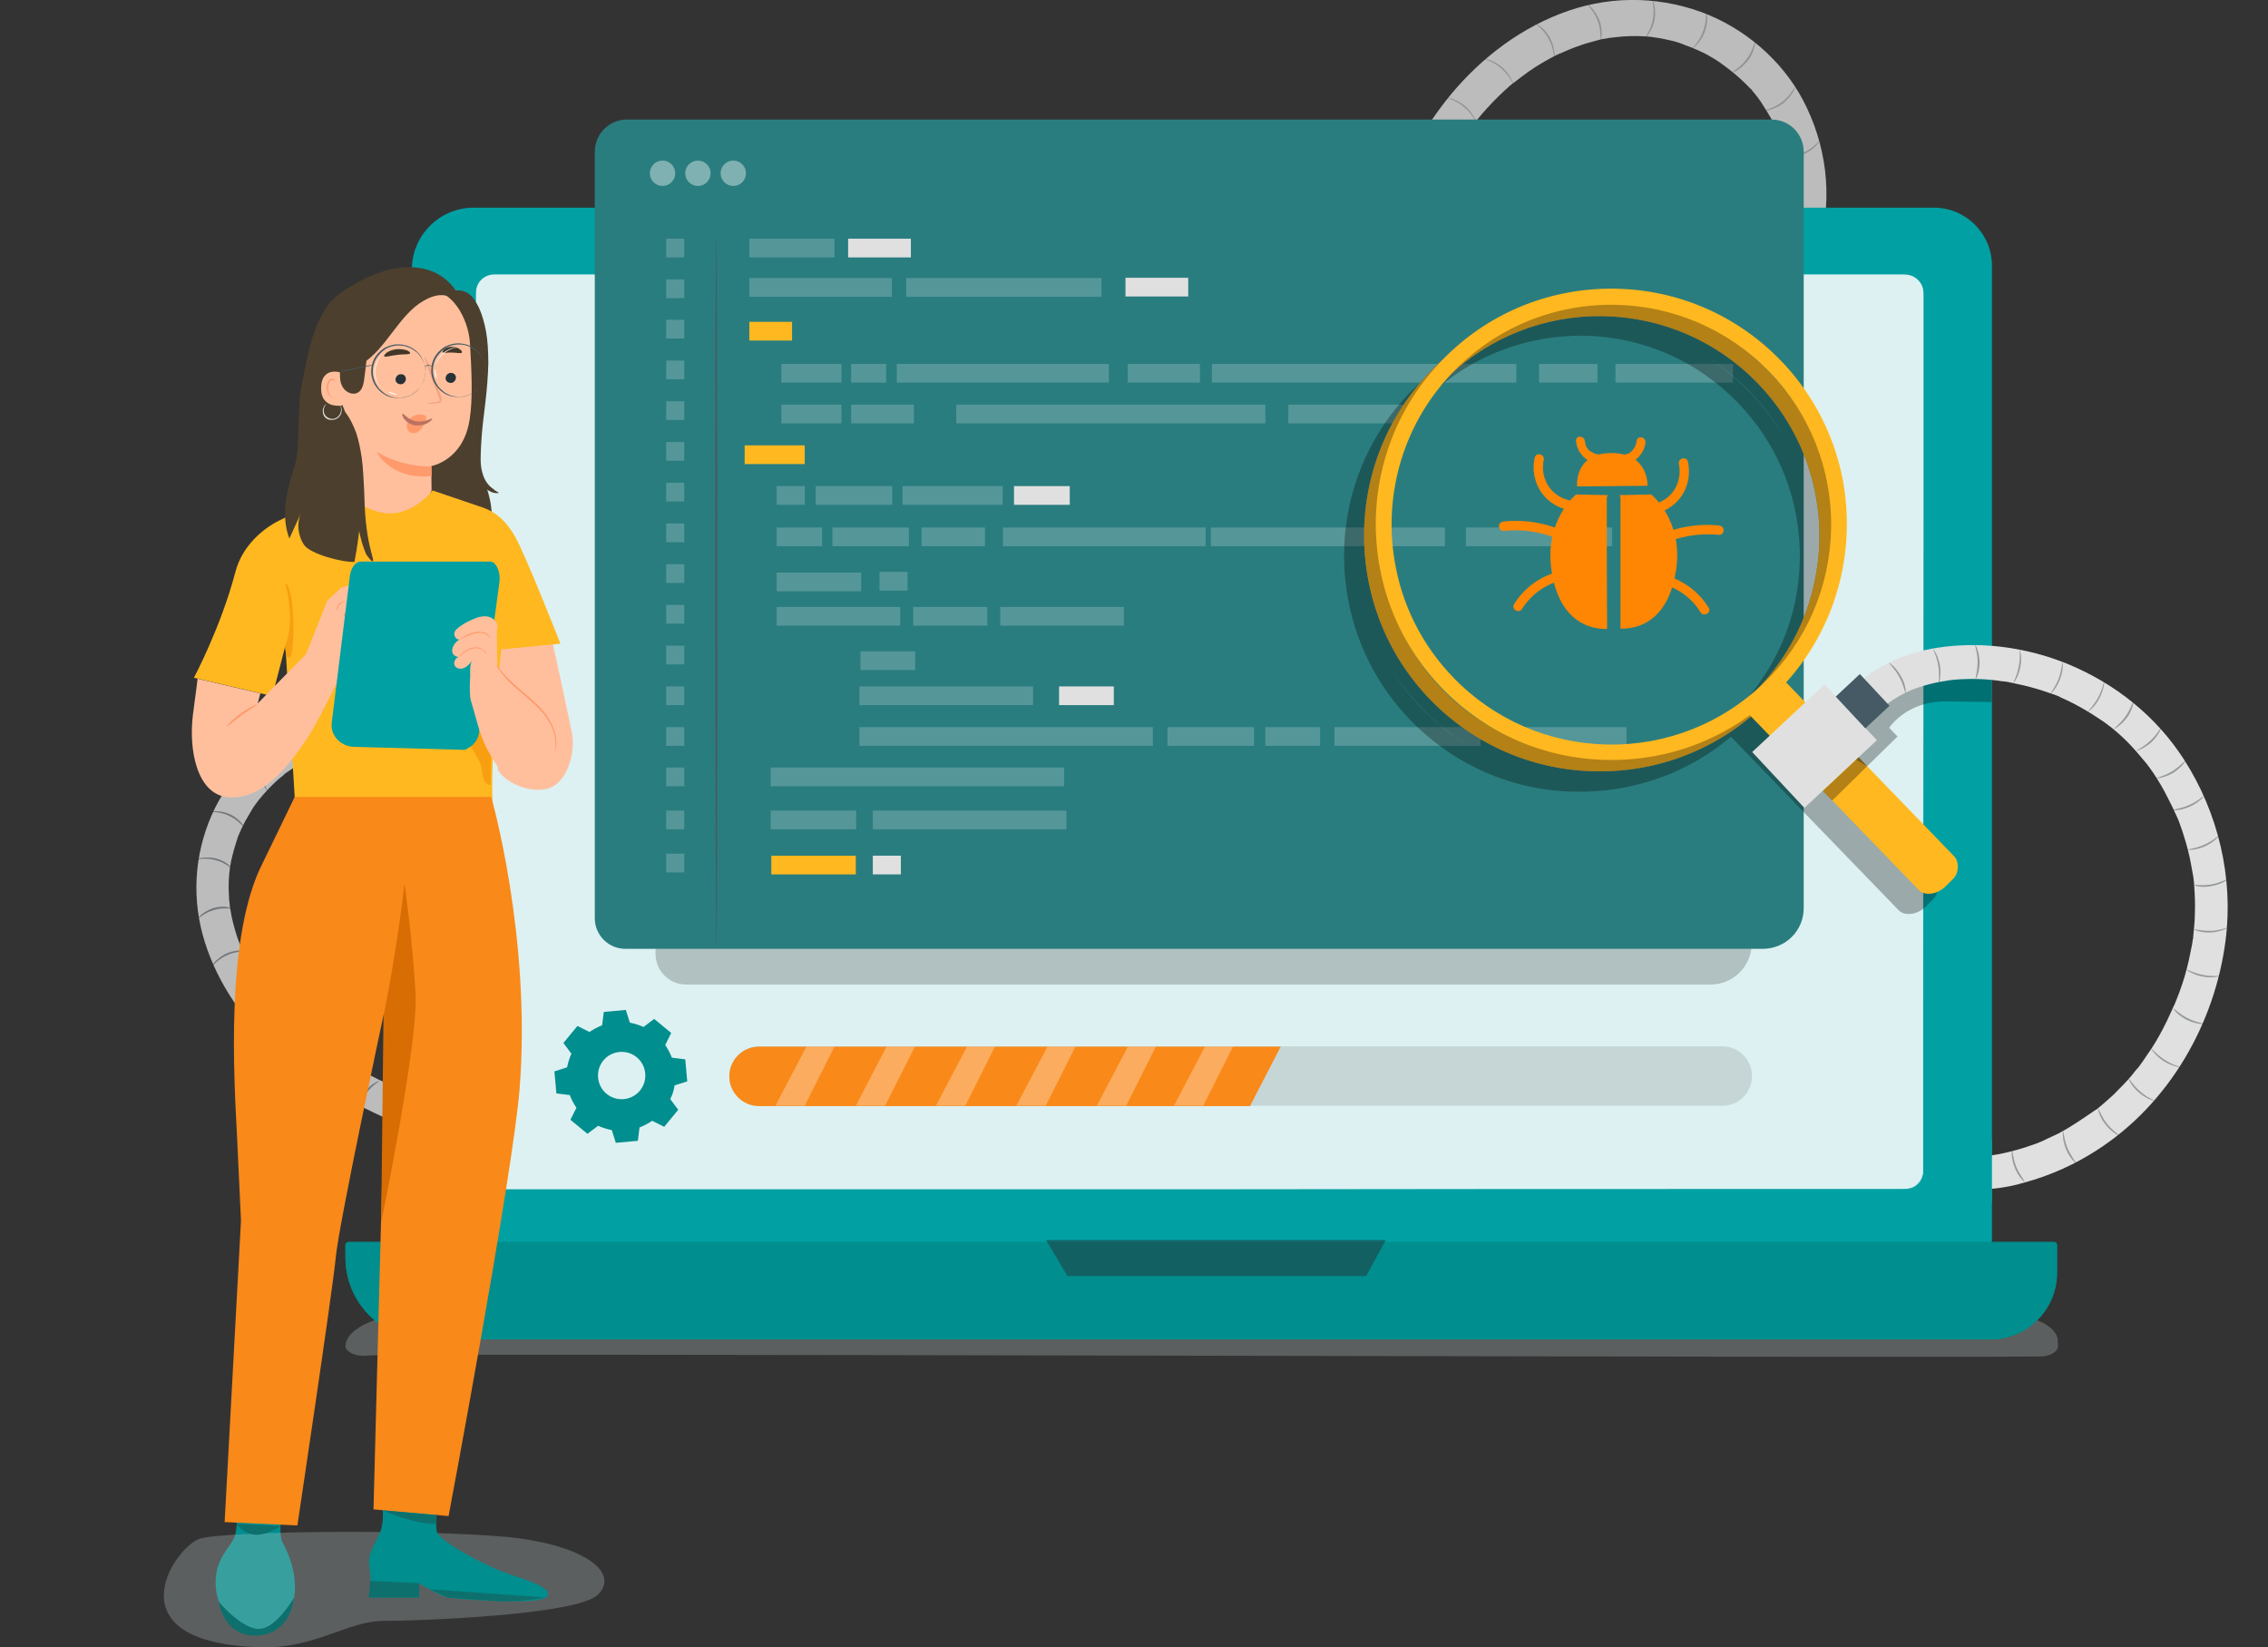 <?xml version="1.0" encoding="utf-8"?>
<!-- Generator: Adobe Illustrator 24.2.3, SVG Export Plug-In . SVG Version: 6.00 Build 0)  -->
<svg version="1.1" xmlns="http://www.w3.org/2000/svg" xmlns:xlink="http://www.w3.org/1999/xlink" x="0px" y="0px"
	 viewBox="0 0 679.5 493.4" style="enable-background:new 0 0 679.5 493.4;" xml:space="preserve">
<rect x="0" y="0" width="679.5" height="493.4" fill="#333333" stroke="none"/>
<style type="text/css">
	.st0{display:none;}
	.st1{display:inline;fill:#F5F5F5;}
	.st2{display:inline;}
	.st3{fill:#455A64;}
	.st4{fill:#FF725E;}
	.st5{opacity:0.3;}
	.st6{fill:#BCBCBC;}
	.st7{opacity:0.5;}
	.st8{fill:#263238;}
	.st9{fill:#BDC6C5;}
	.st10{fill:#00A0A3;}
	.st11{fill:#008E8E;}
	.st12{fill:#DDF1F2;}
	.st13{opacity:0.2;}
	.st14{fill:#2A7D7F;}
	.st15{opacity:0.2;fill:#FFFFFF;}
	.st16{fill:#FFB81F;}
	.st17{fill:#E0E0E0;}
	.st18{fill:#FFFFFF;}
	.st19{opacity:0.4;}
	.st20{fill:#FF8602;}
	.st21{opacity:0.2;fill:#6B6B6B;}
	.st22{fill:#F98919;}
	.st23{opacity:0.3;fill:#FFFFFF;}
	.st24{fill:#4C3F2D;}
	.st25{fill:#FFBF9D;}
	.st26{fill:#F7A17F;}
	.st27{fill:#FF9A6C;}
	.st28{fill:#423628;}
	.st29{fill:#BC7261;}
	.st30{opacity:0.3;fill:#BDC6C5;}
	.st31{fill:#F79F11;}
	.st32{fill:#0E706D;}
	.st33{fill:#D86D03;}
</style>
<g id="Background_Complete">
</g>
<g id="Background_Simple" class="st0">
	<path class="st1" d="M676.1,115.5l-0.7,1.7c-6.3,14.4-19.8,24.5-35.3,25.6c-2,0.1-4,0.2-6,0c-14.4-1.1-28.1-10-35-22.9
		c-4.1-7.6-6.2-16.7-12.7-22.2c-8.5-7.2-21-5.8-31.9-3.9c-10.9,1.9-23.4,3.3-31.9-4c-5.3-4.6-7.8-11.7-8.3-18.7
		c-1.6-18.5,9-36.7,24.2-47.2c15.2-10.4,34.3-13.8,52.6-12.6c25.7,1.6,51.4,12.2,68.6,31.6C676.8,62.3,684.4,90.9,676.1,115.5z"/>
	<path class="st1" d="M15.6,157.7l1.3,1.3c11,11.2,27.2,15.8,42.2,11.3c1.9-0.6,3.8-1.3,5.6-2.2c13.1-6.2,22.6-19.4,24.5-33.9
		c1.1-8.5-0.2-17.8,3.9-25.3c5.3-9.8,17.5-12.9,28.4-15.1c10.9-2.2,23.1-5.3,28.3-15.2c3.3-6.2,3-13.7,1.1-20.5
		c-5.2-17.9-21.6-31.1-39.5-35.4s-36.9-0.6-53.6,7C34.3,40.6,14.2,59.7,5,84C-4.1,108.3-0.9,137.7,15.6,157.7z"/>
	<circle class="st1" cx="641.6" cy="200.1" r="24.8"/>
	<circle class="st1" cx="201.9" cy="54.9" r="24.8"/>
</g>
<g id="Floor">
</g>
<g id="Icon">
</g>
<g id="Device_00000127734021744864729300000001350853061182535082_">
	<g id="Layer_14">
	</g>
	<g id="Layer_13">
	</g>
	<g id="Layer_12">
	</g>
	<g id="Layer_11">
	</g>
	<g id="Layer_10">
	</g>
	<g id="Layer_8">
	</g>
	<g id="Layer_7">
		<g class="st0">
			<g class="st2">
				<g>
					<g>
						<g>
							<g>
								<g>
									<g>
										<g>
											<g>
												<g>
													<path class="st3" d="M530.8,264.2c-12.9,13.8-30.4,21.7-49.2,22.3c-18.8,0.6-36.8-6.1-50.6-19l0,0
														c-28.4-26.6-29.9-71.4-3.3-99.8c12.9-13.8,30.4-21.7,49.2-22.3c18.8-0.6,36.8,6.1,50.6,19c11.2,10.5,18.2,23.7,21,37.7
														C552.8,223.7,547,247,530.8,264.2z M434.2,264c12.8,12,29.6,18.3,47.2,17.8c17.6-0.6,33.9-8,45.9-20.8
														c12-12.8,18.3-29.6,17.8-47.2c-0.6-17.6-8-33.9-20.8-45.9c-12.8-12-29.6-18.3-47.2-17.8c-17.6,0.6-33.9,8-45.9,20.8
														c-15.1,16.1-20.5,37.8-16.5,57.9C417.3,241.9,423.8,254.2,434.2,264z"/>
												</g>
											</g>
										</g>
									</g>
								</g>
							</g>
						</g>
					</g>
				</g>
				<g>
					<g>
						<g>
							<g>
								<g>
									<g>
										<g>
											<g>
												<g>
													<path class="st4" d="M530.8,264.2c-12.9,13.8-30.4,21.7-49.2,22.3c-18.8,0.6-36.8-6.1-50.6-19l0,0
														c-28.4-26.6-29.9-71.4-3.3-99.8c12.9-13.8,30.4-21.7,49.2-22.3c18.8-0.6,36.8,6.1,50.6,19c11.2,10.5,18.2,23.7,21,37.7
														C552.8,223.7,547,247,530.8,264.2z M434.2,264c12.8,12,29.6,18.3,47.2,17.8c17.6-0.6,33.9-8,45.9-20.8
														c12-12.8,18.3-29.6,17.8-47.2c-0.6-17.6-8-33.9-20.8-45.9c-12.8-12-29.6-18.3-47.2-17.8c-17.6,0.6-33.9,8-45.9,20.8
														c-15.1,16.1-20.5,37.8-16.5,57.9C417.3,241.9,423.8,254.2,434.2,264z"/>
												</g>
											</g>
										</g>
									</g>
								</g>
							</g>
						</g>
					</g>
				</g>
				<g class="st5">
					<g>
						<g>
							<g>
								<g>
									<g>
										<g>
											<g>
												<g>
													<path d="M530.8,264.2c-12.9,13.8-30.4,21.7-49.2,22.3c-18.8,0.6-36.8-6.1-50.6-19l0,0c-28.4-26.6-29.9-71.4-3.3-99.8
														c12.9-13.8,30.4-21.7,49.2-22.3c18.8-0.6,36.8,6.1,50.6,19c11.2,10.5,18.2,23.7,21,37.7
														C552.8,223.7,547,247,530.8,264.2z M434.2,264c12.8,12,29.6,18.3,47.2,17.8c17.6-0.6,33.9-8,45.9-20.8
														c12-12.8,18.3-29.6,17.8-47.2c-0.6-17.6-8-33.9-20.8-45.9c-12.8-12-29.6-18.3-47.2-17.8c-17.6,0.6-33.9,8-45.9,20.8
														c-15.1,16.1-20.5,37.8-16.5,57.9C417.3,241.9,423.8,254.2,434.2,264z"/>
												</g>
											</g>
										</g>
									</g>
								</g>
							</g>
						</g>
					</g>
				</g>
				<g>
					<g>
						<g>
							<g>
								<g>
									<g>
										<g>
											<g>
												<g>
													<path class="st4" d="M534.3,260.8c-12.9,13.8-30.4,21.7-49.2,22.3c-18.8,0.6-36.8-6.1-50.6-19l0,0
														c-28.4-26.6-29.9-71.4-3.3-99.8c12.9-13.8,30.4-21.7,49.2-22.3c18.8-0.6,36.8,6.1,50.6,19c11.2,10.5,18.2,23.7,21,37.7
														C556.2,220.3,550.4,243.6,534.3,260.8z M437.7,260.6c12.8,12,29.6,18.3,47.2,17.8c17.6-0.6,33.9-8,45.9-20.8
														c12-12.8,18.3-29.6,17.8-47.2c-0.6-17.6-8-33.9-20.8-45.9c-12.8-12-29.6-18.3-47.2-17.8c-17.6,0.6-33.9,8-45.9,20.8
														c-15.1,16.1-20.5,37.8-16.5,57.9C420.7,238.5,427.3,250.9,437.7,260.6z"/>
												</g>
											</g>
										</g>
									</g>
								</g>
							</g>
						</g>
					</g>
				</g>
			</g>
			<g class="st2">
				<g>
					<g>
						<g>
							<g>
								<g>
									<g>
										<g>
											<g>
												<g>
													<g>
														<g>
															<path class="st4" d="M582.9,321l2.2-2.2c2-1.9,1.8-5.4,0.4-6.8l-52.5-54.3l-10.5,10.2l52.4,54.2
																C576.7,323.8,580.3,323.5,582.9,321z"/>
														</g>
													</g>
												</g>
											</g>
										</g>
									</g>
								</g>
							</g>
						</g>
					</g>
				</g>
			</g>
		</g>
	</g>
</g>
<g id="Layer_9">
	<g>
		<g>
			<g>
				<path class="st6" d="M125.4,328.7c-0.4-0.2-0.8-0.3-1.2-0.5c-0.1-0.1-1.5-0.6-0.4-0.2c-0.7-0.3-1.3-0.6-2-0.8
					c-1.4-0.6-2.9-1.3-4.3-1.9c-2.8-1.3-5.7-2.7-8.4-4.2c-2.7-1.5-5.4-3.1-8.1-4.8c-1.2-0.8-2.4-1.6-3.5-2.4c-0.7-0.5-1.4-1-2.1-1.5
					c-0.2-0.2-0.5-0.3-0.7-0.5c-0.2-0.2-0.5-0.3-0.7-0.5c0.5,0.4,0.5,0.4,0,0c-4.7-3.7-9.1-7.9-12.9-12.6c-0.3-0.3-0.5-0.6-0.8-1
					c0.7,0.9-0.1-0.2-0.2-0.3c-0.4-0.6-0.8-1.1-1.2-1.7c-0.9-1.2-1.7-2.5-2.5-3.8c-1.6-2.6-2.9-5.2-4.1-8c0.5,1.1-0.3-0.8-0.4-1.1
					c-0.3-0.7-0.5-1.4-0.8-2.1c-0.5-1.5-0.9-3-1.3-4.5c-0.3-1.3-0.6-2.6-0.8-4c-0.1-0.4-0.1-0.8-0.2-1.2c0.1,1.3,0-0.1,0-0.3
					c-0.1-0.8-0.2-1.6-0.2-2.4c-0.2-2.9-0.1-5.7,0.3-8.6c0.1-0.8-0.2,1.2,0,0c0.1-0.4,0.1-0.8,0.2-1.1c0.1-0.6,0.2-1.2,0.4-1.9
					c0.3-1.4,0.7-2.7,1.1-4c0.2-0.7,0.5-1.4,0.7-2.2c0.1-0.2,0.2-0.5,0.3-0.7c0.1-0.2,0.5-1.4,0.1-0.2c0.5-1.3,1.2-2.6,1.8-3.8
					c0.7-1.2,1.4-2.4,2.1-3.6c0.3-0.5,0.7-1.1,1.1-1.6c0.2-0.3,0.4-0.5,0.6-0.8c0.8-1-0.4,0.4,0.3-0.4c1.8-2.2,3.7-4.2,5.8-6.1
					c0.5-0.4,1-0.8,1.5-1.2c0.2-0.2,0.9-1,0.2-0.2c0.1-0.2,0.4-0.3,0.6-0.5c1.3-0.9,2.6-1.8,4-2.6c1.4-0.8,2.9-1.5,4.3-2.2
					c1.2-0.6-0.6,0.2,0.1-0.1c0.4-0.2,0.9-0.4,1.3-0.5c0.8-0.3,1.5-0.6,2.3-0.8c1.5-0.5,3.1-0.9,4.7-1.2c0.9-0.2,1.7-0.3,2.6-0.5
					c0.3,0,1.2-0.2,0.1,0c0.5-0.1,1.1-0.1,1.6-0.2c3.2-0.3,6.5-0.3,9.7,0.1c0.2,0,1.6,0.1,0.3,0c0.4,0,0.8,0.1,1.2,0.2
					c0.8,0.1,1.6,0.3,2.4,0.5c1.7,0.4,3.4,0.9,5.1,1.5c2.5,0.9,5.6-1,6.2-3.5c0.6-2.8-0.8-5.2-3.5-6.2c-12.7-4.4-26.9-3.4-39.1,2.1
					c-11.3,5.1-20.6,14.7-25.6,26.1c-5.3,12.1-6,25.5-2,38.1c4,12.6,11.9,23.9,21.8,32.6c11.6,10.2,25.4,17.3,39.6,23.1
					c2.4,1,5.6-1.1,6.2-3.5C129.5,332,128,329.8,125.4,328.7L125.4,328.7z"/>
			</g>
			<g class="st7">
				<path class="st8" d="M91,228.9c-0.2,0-0.4-2.4-2-4.8c-1.6-2.4-3.8-3.5-3.7-3.7c0-0.1,0.6,0.1,1.4,0.7c0.8,0.5,1.9,1.5,2.7,2.7
					c0.8,1.3,1.3,2.6,1.5,3.5C91.1,228.3,91.1,228.9,91,228.9z"/>
			</g>
			<g class="st7">
				<path class="st8" d="M80.1,237c-0.1,0.1-1-2.2-3.3-4.1c-2.2-1.9-4.6-2.4-4.6-2.5c0-0.1,0.6,0,1.6,0.3c0.9,0.3,2.2,0.9,3.3,1.9
					c1.2,1,2,2.1,2.4,3C80,236.4,80.1,237,80.1,237z"/>
			</g>
			<g class="st7">
				<path class="st8" d="M72.9,247.5c-0.1,0.1-1.6-1.9-4.2-3.1c-2.6-1.3-5.1-1.1-5.1-1.3c0-0.1,0.6-0.2,1.6-0.1c1,0,2.3,0.3,3.7,0.9
					c1.4,0.6,2.4,1.5,3.1,2.2C72.7,246.9,73,247.4,72.9,247.5z"/>
			</g>
			<g class="st7">
				<path class="st8" d="M69.2,259.9c-0.1,0.1-1.9-1.6-4.7-2.3c-2.8-0.8-5.2-0.1-5.2-0.3c0-0.1,0.5-0.3,1.5-0.4
					c1-0.1,2.4-0.1,3.8,0.2c1.5,0.4,2.7,1,3.5,1.6C68.9,259.4,69.2,259.9,69.2,259.9z"/>
			</g>
			<g class="st7">
				<path class="st8" d="M69.2,272.1c0,0.2-2.4-0.4-5.2,0.5c-2.8,0.8-4.5,2.6-4.6,2.4c0,0,0.3-0.5,1.1-1.2c0.8-0.6,1.9-1.3,3.4-1.8
					c1.4-0.4,2.8-0.5,3.8-0.4C68.6,271.8,69.2,272,69.2,272.1z"/>
			</g>
			<g class="st7">
				<path class="st8" d="M72.9,284.9c0,0.2-2.4,0-5.1,1.3c-2.6,1.2-4.1,3.2-4.2,3.1c-0.1,0,0.2-0.6,0.9-1.3c0.7-0.7,1.7-1.6,3.1-2.3
					c1.4-0.6,2.7-0.9,3.7-1C72.3,284.7,72.9,284.8,72.9,284.9z"/>
			</g>
			<g class="st7">
				<path class="st8" d="M79.6,296.5c0.1,0.2-2.3,0.8-4.3,2.9c-2.1,2-2.8,4.4-2.9,4.3c-0.1,0,0-0.6,0.4-1.5c0.4-0.9,1.1-2.1,2.2-3.2
					c1.1-1.1,2.3-1.8,3.2-2.1C79,296.5,79.6,296.4,79.6,296.5z"/>
			</g>
			<g class="st7">
				<path class="st8" d="M89.5,307c0.1,0.2-2.3,0.8-4.3,2.9c-2.1,2-2.8,4.4-2.9,4.3c-0.1,0,0-0.6,0.4-1.5c0.4-0.9,1.1-2.1,2.2-3.2
					c1.1-1.1,2.3-1.8,3.2-2.1C88.9,307,89.5,307,89.5,307z"/>
			</g>
			<g class="st7">
				<path class="st8" d="M101.7,317c0.1,0.2-2.3,0.8-4.3,2.9c-2.1,2-2.8,4.4-2.9,4.3c-0.1,0,0-0.6,0.4-1.5c0.4-0.9,1.1-2.1,2.2-3.2
					c1.1-1.1,2.3-1.8,3.2-2.1C101.1,317,101.7,316.9,101.7,317z"/>
			</g>
			<g class="st7">
				<path class="st8" d="M113.6,323.8c0.1,0.1-2.1,1.2-3.8,3.6c-1.7,2.4-2,4.8-2.2,4.8c-0.1,0-0.1-0.6,0.1-1.6
					c0.2-1,0.7-2.2,1.6-3.5c0.9-1.2,1.9-2.1,2.8-2.6C113,323.9,113.6,323.7,113.6,323.8z"/>
			</g>
			<g class="st7">
				<path class="st8" d="M103.9,224.1c-0.2,0,0.1-2.4-1-5.1c-1.1-2.7-3-4.2-2.9-4.3c0,0,0.6,0.3,1.3,1c0.7,0.7,1.5,1.8,2.1,3.2
					c0.6,1.4,0.8,2.8,0.8,3.7C104.2,223.5,104,224.1,103.9,224.1z"/>
			</g>
		</g>
		<g>
			<g>
				<path class="st6" d="M420.9,78c0.2-0.4,0.3-0.9,0.5-1.3c0.1-0.2,0.6-1.6,0.1-0.4c0.3-0.7,0.5-1.5,0.8-2.2
					c0.6-1.6,1.2-3.3,1.8-4.9c1.3-3.2,2.6-6.4,4.1-9.6c1.5-3.1,3-6.2,4.7-9.3c0.8-1.4,1.6-2.7,2.4-4.1c0.5-0.8,1-1.6,1.5-2.4
					c0.2-0.3,0.3-0.5,0.5-0.8c0.2-0.3,0.3-0.5,0.5-0.8c-0.4,0.5-0.4,0.5,0,0c3.8-5.5,8.1-10.6,13-15.1c0.3-0.3,0.7-0.6,1-0.9
					c-1,0.9,0.2-0.1,0.3-0.3c0.6-0.5,1.2-1,1.8-1.4c1.3-1,2.6-2,4-3c2.7-1.9,5.6-3.6,8.6-5.1c-1.2,0.6,0.8-0.4,1.2-0.5
					c0.8-0.3,1.5-0.7,2.3-1c1.6-0.7,3.2-1.2,4.9-1.8c1.4-0.4,2.9-0.8,4.3-1.2c0.4-0.1,0.9-0.2,1.3-0.3c-1.4,0.2,0.1,0,0.3,0
					c0.9-0.2,1.8-0.3,2.7-0.4c3.2-0.4,6.3-0.5,9.5-0.3c0.9,0-1.4-0.1,0,0c0.4,0,0.8,0.1,1.3,0.1c0.7,0.1,1.4,0.2,2.1,0.3
					c1.5,0.2,3,0.6,4.5,0.9c0.8,0.2,1.6,0.4,2.4,0.7c0.3,0.1,0.5,0.2,0.8,0.3c0.2,0.1,1.6,0.5,0.2,0.1c1.5,0.5,2.9,1.1,4.3,1.7
					c1.4,0.6,2.8,1.3,4.1,2.1c0.6,0.3,1.2,0.7,1.8,1.1c0.3,0.2,0.6,0.4,0.9,0.6c1.2,0.8-0.5-0.4,0.4,0.3c2.5,1.8,4.9,3.7,7.1,5.9
					c0.5,0.5,1,1,1.5,1.5c0.2,0.2,1.2,1,0.2,0.2c0.2,0.1,0.4,0.5,0.5,0.6c1.1,1.3,2.2,2.7,3.1,4.2c1,1.5,1.9,3.1,2.8,4.6
					c0.7,1.3-0.3-0.7,0.1,0.1c0.2,0.5,0.5,0.9,0.7,1.4c0.4,0.8,0.7,1.6,1,2.5c0.7,1.7,1.2,3.4,1.7,5.1c0.3,0.9,0.5,1.9,0.7,2.8
					c0.1,0.3,0.3,1.3,0,0.1c0.1,0.6,0.2,1.2,0.3,1.8c0.6,3.6,0.8,7.2,0.6,10.8c0,0.2,0,1.7,0,0.3c0,0.4-0.1,0.9-0.1,1.3
					c-0.1,0.9-0.2,1.8-0.4,2.7c-0.3,1.9-0.7,3.8-1.3,5.7c-0.8,2.8,1.5,6.1,4.3,6.6c3.1,0.5,5.7-1.3,6.6-4.3c4-14.4,1.9-29.9-5-43
					c-6.4-12.1-17.7-21.7-30.5-26.4c-13.8-5-28.6-4.8-42.2,0.5c-13.7,5.3-25.5,14.8-34.5,26.3c-10.5,13.5-17.3,29.2-22.8,45.3
					c-0.9,2.8,1.6,6.1,4.3,6.6C417.6,82.8,419.9,80.9,420.9,78L420.9,78z"/>
			</g>
			<g class="st5">
				<path class="st8" d="M528.8,33.1c0-0.2,2.6-0.6,5.2-2.6c2.6-2,3.6-4.5,3.8-4.4c0.1,0-0.1,0.7-0.7,1.6c-0.5,0.9-1.5,2.1-2.8,3.2
					c-1.3,1-2.7,1.6-3.8,1.9C529.5,33.2,528.8,33.2,528.8,33.1z"/>
			</g>
			<g class="st5">
				<path class="st8" d="M519,21.6c-0.1-0.1,2.4-1.3,4.3-3.9c2-2.6,2.3-5.3,2.5-5.2c0.1,0,0.1,0.7-0.2,1.7c-0.3,1.1-0.8,2.5-1.8,3.8
					c-1,1.3-2.2,2.3-3.1,2.9C519.7,21.5,519.1,21.7,519,21.6z"/>
			</g>
			<g class="st5">
				<path class="st8" d="M507.1,14.4c-0.1-0.1,2-1.8,3.1-4.9c1.2-3,0.8-5.7,1-5.7c0.1,0,0.2,0.6,0.3,1.7c0,1.1-0.2,2.6-0.8,4.2
					c-0.6,1.6-1.5,2.8-2.3,3.6C507.7,14.1,507.1,14.5,507.1,14.4z"/>
			</g>
			<g class="st5">
				<path class="st8" d="M493,11.2c-0.1-0.1,1.6-2.2,2.2-5.3c0.6-3.2-0.2-5.8-0.1-5.8c0.1,0,0.4,0.6,0.6,1.7c0.2,1.1,0.3,2.6,0,4.2
					c-0.3,1.6-1,3-1.6,3.9C493.6,10.8,493.1,11.2,493,11.2z"/>
			</g>
			<g class="st5">
				<path class="st8" d="M479.6,12c-0.2,0,0.2-2.7-0.9-5.7c-1.1-3-3.2-4.8-3-4.9c0,0,0.6,0.3,1.3,1.1c0.7,0.8,1.6,2.1,2.2,3.6
					c0.6,1.6,0.7,3.1,0.7,4.2C479.8,11.3,479.6,12,479.6,12z"/>
			</g>
			<g class="st5">
				<path class="st8" d="M465.7,17c-0.2,0-0.2-2.7-1.8-5.5c-1.5-2.8-3.9-4.3-3.8-4.4c0-0.1,0.6,0.2,1.5,0.9c0.9,0.7,1.9,1.8,2.7,3.2
					c0.8,1.5,1.2,2.9,1.3,4C465.9,16.3,465.8,17,465.7,17z"/>
			</g>
			<g class="st5">
				<path class="st8" d="M453.4,25.2c-0.1,0.1-1-2.5-3.5-4.6c-2.4-2.2-5.1-2.8-5-2.9c0-0.1,0.7,0,1.7,0.4c1,0.4,2.4,1.1,3.6,2.2
					c1.2,1.1,2.1,2.4,2.6,3.4C453.3,24.5,453.4,25.2,453.4,25.2z"/>
			</g>
			<g class="st5">
				<path class="st8" d="M442.4,36.9c-0.1,0.1-1-2.5-3.5-4.6c-2.4-2.2-5.1-2.8-5-2.9c0-0.1,0.7,0,1.7,0.4c1,0.4,2.4,1.1,3.6,2.2
					c1.2,1.1,2.1,2.4,2.6,3.4C442.3,36.2,442.5,36.9,442.4,36.9z"/>
			</g>
			<g class="st5">
				<path class="st8" d="M432.2,51.1c-0.1,0.1-1-2.5-3.5-4.6c-2.4-2.2-5.1-2.8-5-2.9c0-0.1,0.7,0,1.7,0.4c1,0.4,2.4,1.1,3.6,2.2
					c1.2,1.1,2.1,2.4,2.6,3.4C432.2,50.4,432.3,51.1,432.2,51.1z"/>
			</g>
			<g class="st5">
				<path class="st8" d="M425.6,64.7c-0.1,0.1-1.4-2.3-4.2-4c-2.7-1.7-5.4-1.9-5.4-2c0-0.1,0.7-0.1,1.7,0.1c1.1,0.2,2.5,0.6,3.9,1.5
					c1.4,0.9,2.5,2,3.1,2.9C425.4,64,425.6,64.7,425.6,64.7z"/>
			</g>
			<g class="st5">
				<path class="st8" d="M535,47.1c0-0.2,2.7,0,5.6-1.5c2.9-1.4,4.5-3.6,4.6-3.5c0,0-0.3,0.6-1,1.4c-0.7,0.8-1.9,1.8-3.4,2.5
					c-1.5,0.7-3,1-4.1,1.1C535.7,47.3,535,47.2,535,47.1z"/>
			</g>
		</g>
		<g>
			<g>
				<g>
					<g class="st5">
						<g>
							<path class="st9" d="M596.3,393H128c-13.5,0-24.5,4.6-24.5,10.3l0,0c0,1.2,2.5,3.3,7.1,2.7c6.9-0.8,449.8,0.8,500.7,0.3
								c3,0,5.4-1.5,5.3-3.3c-0.1-0.8-0.1-1.5-0.1-1.5C616.4,396.8,607.4,393,596.3,393z"/>
						</g>
					</g>
					<g>
						<g>
							<g>
								<g>
									<g>
										<g>
											<g>
												<path class="st10" d="M571.4,396.1H148.7c-14,0-25.3-11.3-25.3-25.3V80.7c0-10.2,8.3-18.5,18.5-18.5h437.5
													c9.6,0,17.4,7.8,17.4,17.4v291.2C596.8,384.8,585.4,396.1,571.4,396.1z"/>
											</g>
										</g>
									</g>
								</g>
							</g>
						</g>
					</g>
					<g>
						<g>
							<path class="st11" d="M596.3,401.2H128c-13.5,0-24.5-11-24.5-24.5v-3.8c0-0.5,0.4-0.9,0.9-0.9h511c0.5,0,0.9,0.4,0.9,0.9v8.1
								C616.4,392.2,607.4,401.2,596.3,401.2z"/>
						</g>
					</g>
					<g>
						<g>
							<path class="st11" d="M596.3,401.2H128c-13.5,0-24.5-11-24.5-24.5v-3.8c0-0.5,0.4-0.9,0.9-0.9h511c0.5,0,0.9,0.4,0.9,0.9v8.1
								C616.4,392.2,607.4,401.2,596.3,401.2z"/>
						</g>
					</g>
					<g>
						<g>
							<g>
								<g>
									<g>
										<g>
											<g>
												<path class="st12" d="M570.8,356.1H148.1c-2.9,0-5.3-2.4-5.3-5.3v-263c0-2.9,2.4-5.3,5.3-5.3h422.7
													c2.9,0,5.3,2.4,5.3,5.3v263C576,353.7,573.7,356.1,570.8,356.1z"/>
											</g>
										</g>
										<g>
											<g>
												<g>
													<path class="st12" d="M570.8,356.1c0,0,0.3,0,0.9-0.1c0.6-0.1,1.5-0.4,2.4-1.1c0.9-0.7,1.8-2.1,1.9-3.9
														c0-1.8,0-3.8,0-6.2c0-9.4,0-23.2,0-40.9c0-35.5,0-87-0.1-150.5c0-15.9,0-32.5,0-49.9c0-4.3,0-8.7,0-13.1l0-1.7
														c0-0.6,0-1.1-0.1-1.6c-0.1-1.1-0.7-2.1-1.4-2.8c-0.8-0.8-1.8-1.3-2.8-1.4c-0.5-0.1-1.1-0.1-1.6-0.1l-1.7,0
														c-9,0-18.2,0-27.5,0c-37.4,0-77.3,0-119.3,0c-84,0-176.4,0-273.3,0c-1.4,0-2.9,0.6-3.8,1.7c-0.5,0.5-0.8,1.2-1,1.9
														c-0.2,0.7-0.2,1.4-0.2,2.2c0,3,0,6,0,9.1c0,6,0,12,0,18c0,12,0,23.9,0,35.7c0,23.6,0,46.9,0,69.7c0,22.9,0,45.3,0,67.3
														c0,11,0,21.9,0,32.6c0,5.4,0,10.7,0,16c0,2.7,0,5.3,0,7.9c0,1.3,0,2.6,0,4c0,1.3-0.1,2.6,0.4,3.8
														c0.5,1.2,1.4,2.1,2.6,2.6c0.6,0.3,1.2,0.4,1.8,0.4c0.6,0,1.3,0,1.9,0c2.6,0,5.2,0,7.8,0c5.2,0,10.3,0,15.5,0
														c10.2,0,20.3,0,30.3,0c19.9,0,39.2,0,57.9,0c37.4,0,72.2,0,103.9,0c63.5,0,115,0.1,150.5,0.1c17.8,0,31.6,0,40.9,0
														c4.7,0,8.2,0,10.6,0C569.5,356.1,570.8,356.1,570.8,356.1s-1.2,0-3.6,0c-2.4,0-6,0-10.6,0c-9.4,0-23.2,0-40.9,0
														c-35.5,0-87,0-150.5,0.1c-31.8,0-66.6,0-103.9,0c-18.7,0-38,0-57.9,0c-10,0-20,0-30.3,0c-5.1,0-10.3,0-15.5,0
														c-2.6,0-5.2,0-7.8,0c-0.7,0-1.3,0-2,0c-0.7,0-1.4-0.2-2-0.5c-1.2-0.6-2.3-1.6-2.8-2.9c-0.3-0.6-0.4-1.3-0.4-2l0-2
														c0-1.3,0-2.6,0-4c0-2.6,0-5.3,0-7.9c0-5.3,0-10.7,0-16c0-10.8,0-21.6,0-32.6c0-22,0-44.4,0-67.3c0-22.9,0-46.1,0-69.7
														c0-11.8,0-23.7,0-35.7c0-6,0-12,0-18c0-3,0-6,0-9.1c0-0.7,0-1.6,0.2-2.3c0.2-0.8,0.6-1.5,1.1-2.1
														c1-1.2,2.6-1.9,4.2-1.9c96.9,0,189.3,0,273.3,0c42,0,81.9,0,119.3,0c9.3,0,18.5,0,27.5,0l1.7,0c0.6,0,1.1,0,1.7,0.1
														c1.2,0.2,2.2,0.7,3.1,1.6c0.8,0.8,1.4,1.9,1.5,3.1c0.1,0.6,0.1,1.1,0.1,1.7l0,1.7c0,4.4,0,8.8,0,13.1
														c0,17.3,0,34,0,49.9c0,63.5-0.1,115-0.1,150.5c0,17.8,0,31.6,0,40.9c0,2.3,0,4.4,0,6.2c-0.1,1.8-1,3.2-1.9,3.9
														c-0.9,0.8-1.9,1-2.5,1.1c-0.3,0.1-0.5,0.1-0.7,0.1C570.8,356.1,570.8,356.1,570.8,356.1z"/>
												</g>
											</g>
										</g>
									</g>
								</g>
							</g>
						</g>
					</g>
					<g class="st7">
						<g>
							<g>
								<g>
									<g>
										<g>
											<polygon class="st8" points="313.4,371.4 319.8,382.2 409.3,382.2 415.2,371.4 											"/>
										</g>
									</g>
								</g>
							</g>
						</g>
					</g>
				</g>
				<g>
					<g>
						<path class="st8" d="M363.6,73.3c0,2-1.6,3.6-3.6,3.6s-3.6-1.6-3.6-3.6c0-2,1.6-3.6,3.6-3.6S363.6,71.4,363.6,73.3z"/>
					</g>
				</g>
			</g>
		</g>
		<g class="st13">
			<g>
				<path d="M512.5,294.9H205.6c-5.1,0-9.2-4.1-9.2-9.2v-222c0-5.4,4.3-9.7,9.7-9.7h309c5.4,0,9.7,4.3,9.7,9.7v218.8
					C524.9,289.3,519.3,294.9,512.5,294.9z"/>
			</g>
		</g>
		<g>
			<g>
				<path class="st14" d="M528.1,284.2H187.4c-5.1,0-9.2-4.1-9.2-9.2V45.5c0-5.4,4.3-9.7,9.7-9.7h342.8c5.4,0,9.7,4.3,9.7,9.7v226.3
					C540.5,278.7,535,284.2,528.1,284.2z"/>
			</g>
		</g>
		<g>
			<g>
				<g>
					<rect x="224.5" y="71.5" class="st15" width="25.5" height="5.6"/>
				</g>
			</g>
			<g>
				<g>
					<rect x="224.5" y="96.4" class="st16" width="12.8" height="5.6"/>
				</g>
			</g>
			<g>
				<g>
					<rect x="234.1" y="109" class="st15" width="18" height="5.6"/>
				</g>
			</g>
			<g>
				<g>
					<rect x="255" y="109" class="st15" width="10.5" height="5.6"/>
				</g>
			</g>
			<g>
				<g>
					<rect x="337.9" y="109" class="st15" width="21.6" height="5.6"/>
				</g>
			</g>
			<g>
				<g>
					<rect x="386" y="121.2" class="st15" width="36.4" height="5.6"/>
				</g>
			</g>
			<g>
				<g>
					<rect x="461.1" y="109" class="st15" width="17.5" height="5.6"/>
				</g>
			</g>
			<g>
				<g>
					<rect x="484" y="109" class="st15" width="35.2" height="5.6"/>
				</g>
			</g>
			<g>
				<g>
					<rect x="234.1" y="121.2" class="st15" width="18" height="5.6"/>
				</g>
			</g>
			<g>
				<g>
					<rect x="223.1" y="133.4" class="st16" width="18" height="5.6"/>
				</g>
			</g>
			<g>
				<g>
					<rect x="232.7" y="145.6" class="st15" width="8.4" height="5.6"/>
				</g>
			</g>
			<g>
				<g>
					<rect x="263.5" y="171.3" class="st15" width="8.4" height="5.6"/>
				</g>
			</g>
			<g>
				<g>
					<rect x="379.1" y="217.8" class="st15" width="16.4" height="5.6"/>
				</g>
			</g>
			<g>
				<g>
					<rect x="447.1" y="217.8" class="st15" width="40.2" height="5.6"/>
				</g>
			</g>
			<g>
				<g>
					<rect x="317.3" y="205.6" class="st17" width="16.4" height="5.6"/>
				</g>
			</g>
			<g>
				<g>
					<rect x="257.8" y="195.1" class="st15" width="16.4" height="5.6"/>
				</g>
			</g>
			<g>
				<g>
					<rect x="349.8" y="217.8" class="st15" width="25.9" height="5.6"/>
				</g>
			</g>
			<g>
				<g>
					<rect x="232.7" y="158" class="st15" width="13.6" height="5.6"/>
				</g>
			</g>
			<g>
				<g>
					<rect x="232.7" y="171.5" class="st15" width="25.3" height="5.6"/>
				</g>
			</g>
			<g>
				<g>
					<rect x="232.7" y="181.8" class="st15" width="37" height="5.6"/>
				</g>
			</g>
			<g>
				<g>
					<rect x="299.7" y="181.8" class="st15" width="37" height="5.6"/>
				</g>
			</g>
			<g>
				<g>
					<rect x="257.5" y="205.6" class="st15" width="52" height="5.6"/>
				</g>
			</g>
			<g>
				<g>
					<rect x="257.5" y="217.8" class="st15" width="87.9" height="5.6"/>
				</g>
			</g>
			<g>
				<g>
					<rect x="230.9" y="229.9" class="st15" width="87.9" height="5.6"/>
				</g>
			</g>
			<g>
				<g>
					<rect x="273.6" y="181.8" class="st15" width="22.2" height="5.6"/>
				</g>
			</g>
			<g>
				<g>
					<rect x="244.4" y="145.6" class="st15" width="22.9" height="5.6"/>
				</g>
			</g>
			<g class="st13">
				<g>
					<rect x="249.4" y="158" class="st18" width="22.9" height="5.6"/>
				</g>
			</g>
			<g>
				<g>
					<rect x="300.5" y="158" class="st15" width="60.7" height="5.6"/>
				</g>
			</g>
			<g>
				<g>
					<rect x="362.8" y="158" class="st15" width="70.1" height="5.6"/>
				</g>
			</g>
			<g>
				<g>
					<rect x="276.1" y="158" class="st15" width="19" height="5.6"/>
				</g>
			</g>
			<g>
				<g>
					<rect x="270.4" y="145.6" class="st15" width="30" height="5.6"/>
				</g>
			</g>
			<g>
				<g>
					<rect x="303.8" y="145.6" class="st17" width="16.7" height="5.6"/>
				</g>
			</g>
			<g>
				<g>
					<rect x="255" y="121.2" class="st15" width="18.8" height="5.6"/>
				</g>
			</g>
			<g>
				<g>
					<rect x="286.5" y="121.2" class="st15" width="92.6" height="5.6"/>
				</g>
			</g>
			<g>
				<g>
					<rect x="439.2" y="158" class="st15" width="43.8" height="5.6"/>
				</g>
			</g>
			<g>
				<g>
					<rect x="399.8" y="217.8" class="st15" width="43.8" height="5.6"/>
				</g>
			</g>
			<g>
				<g>
					<rect x="363.1" y="109" class="st15" width="91.2" height="5.6"/>
				</g>
			</g>
			<g>
				<g>
					<rect x="268.7" y="109" class="st15" width="63.5" height="5.6"/>
				</g>
			</g>
			<g>
				<g>
					<rect x="224.5" y="83.3" class="st15" width="42.7" height="5.6"/>
				</g>
			</g>
			<g>
				<g>
					<rect x="271.5" y="83.3" class="st15" width="58.5" height="5.6"/>
				</g>
			</g>
			<g>
				<g>
					<rect x="254.1" y="71.5" class="st17" width="18.8" height="5.6"/>
				</g>
			</g>
			<g>
				<g>
					<rect x="199.6" y="71.5" class="st15" width="5.4" height="5.6"/>
				</g>
			</g>
			<g>
				<g>
					<rect x="199.6" y="83.7" class="st15" width="5.4" height="5.6"/>
				</g>
			</g>
			<g>
				<g>
					<rect x="199.6" y="95.8" class="st15" width="5.4" height="5.6"/>
				</g>
			</g>
			<g>
				<g>
					<rect x="199.6" y="108" class="st15" width="5.4" height="5.6"/>
				</g>
			</g>
			<g>
				<g>
					<rect x="199.6" y="120.2" class="st15" width="5.4" height="5.6"/>
				</g>
			</g>
			<g>
				<g>
					<rect x="199.6" y="132.4" class="st15" width="5.4" height="5.6"/>
				</g>
			</g>
			<g>
				<g>
					<rect x="199.6" y="144.6" class="st15" width="5.4" height="5.6"/>
				</g>
			</g>
			<g>
				<g>
					<rect x="199.6" y="156.8" class="st15" width="5.4" height="5.6"/>
				</g>
			</g>
			<g>
				<g>
					<rect x="199.6" y="169" class="st15" width="5.4" height="5.6"/>
				</g>
			</g>
			<g>
				<g>
					<rect x="261.5" y="256.3" class="st17" width="8.4" height="5.6"/>
				</g>
			</g>
			<g>
				<g>
					<rect x="231.1" y="256.3" class="st16" width="25.3" height="5.6"/>
				</g>
			</g>
			<g>
				<g>
					<rect x="199.6" y="255.7" class="st15" width="5.4" height="5.6"/>
				</g>
			</g>
			<g>
				<g>
					<rect x="199.6" y="181.2" class="st15" width="5.4" height="5.6"/>
				</g>
			</g>
			<g>
				<g>
					<rect x="199.6" y="193.4" class="st15" width="5.4" height="5.6"/>
				</g>
			</g>
			<g>
				<g>
					<rect x="199.6" y="205.6" class="st15" width="5.4" height="5.6"/>
				</g>
			</g>
			<g>
				<g>
					<rect x="199.6" y="217.8" class="st15" width="5.4" height="5.6"/>
				</g>
			</g>
			<g>
				<g>
					<rect x="199.6" y="229.9" class="st15" width="5.4" height="5.6"/>
				</g>
			</g>
			<g>
				<g>
					<rect x="230.9" y="242.8" class="st15" width="25.6" height="5.6"/>
				</g>
			</g>
			<g>
				<g>
					<rect x="261.5" y="242.8" class="st15" width="58" height="5.6"/>
				</g>
			</g>
			<g>
				<g>
					<rect x="199.6" y="242.8" class="st15" width="5.4" height="5.6"/>
				</g>
			</g>
			<g>
				<g>
					<rect x="337.2" y="83.2" class="st17" width="18.8" height="5.6"/>
				</g>
			</g>
		</g>
		<g class="st19">
			<circle class="st18" cx="198.5" cy="51.9" r="3.8"/>
		</g>
		<g class="st19">
			<circle class="st18" cx="209.1" cy="51.9" r="3.8"/>
		</g>
		<g class="st19">
			<circle class="st18" cx="219.7" cy="51.9" r="3.8"/>
		</g>
		<g>
			<g>
				<path class="st3" d="M214.6,69.9c0.1,0,0.3,48,0.3,107.1c0,59.2-0.1,107.1-0.3,107.1c-0.1,0-0.3-47.9-0.3-107.1
					C214.3,117.8,214.4,69.9,214.6,69.9z"/>
			</g>
		</g>
		<path class="st5" d="M579.6,262.5l-50.4-52.1c15.5-17.1,21-39.9,16.8-61.1c-2.8-14-9.8-27.3-21-37.7c-13.8-12.9-31.7-19.7-50.6-19
			c-18.7,0.6-36,8.4-48.9,22c-1.3,1.2-2.6,2.4-3.8,3.7c-26.6,28.4-25.1,73.2,3.3,99.8c13.8,12.9,31.7,19.7,50.6,19
			c16-0.5,31-6.3,43-16.4l50.3,52c1.8,1.7,5.4,1.4,8-1.1l2.2-2.2C581.2,267.4,581,263.9,579.6,262.5z M521.8,114.9
			c4.9,4.6,9,9.7,12.2,15.4c-3.3-5.6-7.4-10.8-12.4-15.4c-3.2-3-6.7-5.7-10.3-8C515,109.2,518.5,111.9,521.8,114.9z M428.3,214.5
			c-4.4-4.1-8.1-8.7-11.1-13.6c3.1,4.9,6.9,9.5,11.3,13.7c3.2,3,6.7,5.7,10.3,8C435.1,220.3,431.6,217.6,428.3,214.5z M521.3,211.6
			c-11.6,10.6-26.4,16.7-42.3,17.3c-17.6,0.6-34.3-5.7-47.2-17.8c-10.4-9.8-17-22.2-19.5-35.2c-4-20.1,1.4-41.8,16.5-57.9
			c0-0.1,0.1-0.1,0.1-0.1c11.6-10.6,26.4-16.7,42.3-17.3c17.6-0.6,34.3,5.7,47.2,17.8c12.8,12,20.2,28.3,20.8,45.9
			c0.6,17.6-5.7,34.3-17.8,47.2C521.4,211.5,521.3,211.6,521.3,211.6z"/>
		<g>
			<g>
				<g>
					<g>
						<g>
							<g>
								<g>
									<g>
										<g>
											<g>
												<g>
													<path class="st3" d="M530.8,208.7c-12.9,13.8-30.4,21.7-49.2,22.3c-18.8,0.6-36.8-6.1-50.6-19l0,0
														c-28.4-26.6-29.9-71.4-3.3-99.8c12.9-13.8,30.4-21.7,49.2-22.3c18.8-0.6,36.8,6.1,50.6,19c11.2,10.5,18.2,23.7,21,37.7
														C552.8,168.2,547,191.5,530.8,208.7z M434.2,208.6c12.8,12,29.6,18.3,47.2,17.8c17.6-0.6,33.9-8,45.9-20.8
														c12-12.8,18.3-29.6,17.8-47.2c-0.6-17.6-8-33.9-20.8-45.9c-12.8-12-29.6-18.3-47.2-17.8c-17.6,0.6-33.9,8-45.9,20.8
														c-15.1,16.1-20.5,37.8-16.5,57.9C417.3,186.4,423.8,198.8,434.2,208.6z"/>
												</g>
											</g>
										</g>
									</g>
								</g>
							</g>
						</g>
					</g>
				</g>
				<g>
					<g>
						<g>
							<g>
								<g>
									<g>
										<g>
											<g>
												<g>
													<path class="st16" d="M530.8,208.7c-12.9,13.8-30.4,21.7-49.2,22.3c-18.8,0.6-36.8-6.1-50.6-19l0,0
														c-28.4-26.6-29.9-71.4-3.3-99.8c12.9-13.8,30.4-21.7,49.2-22.3c18.8-0.6,36.8,6.1,50.6,19c11.2,10.5,18.2,23.7,21,37.7
														C552.8,168.2,547,191.5,530.8,208.7z M434.2,208.6c12.8,12,29.6,18.3,47.2,17.8c17.6-0.6,33.9-8,45.9-20.8
														c12-12.8,18.3-29.6,17.8-47.2c-0.6-17.6-8-33.9-20.8-45.9c-12.8-12-29.6-18.3-47.2-17.8c-17.6,0.6-33.9,8-45.9,20.8
														c-15.1,16.1-20.5,37.8-16.5,57.9C417.3,186.4,423.8,198.8,434.2,208.6z"/>
												</g>
											</g>
										</g>
									</g>
								</g>
							</g>
						</g>
					</g>
				</g>
				<g class="st5">
					<g>
						<g>
							<g>
								<g>
									<g>
										<g>
											<g>
												<g>
													<path d="M530.8,208.7c-12.9,13.8-30.4,21.7-49.2,22.3c-18.8,0.6-36.8-6.1-50.6-19l0,0c-28.4-26.6-29.9-71.4-3.3-99.8
														c12.9-13.8,30.4-21.7,49.2-22.3c18.8-0.6,36.8,6.1,50.6,19c11.2,10.5,18.2,23.7,21,37.7
														C552.8,168.2,547,191.5,530.8,208.7z M434.2,208.6c12.8,12,29.6,18.3,47.2,17.8c17.6-0.6,33.9-8,45.9-20.8
														c12-12.8,18.3-29.6,17.8-47.2c-0.6-17.6-8-33.9-20.8-45.9c-12.8-12-29.6-18.3-47.2-17.8c-17.6,0.6-33.9,8-45.9,20.8
														c-15.1,16.1-20.5,37.8-16.5,57.9C417.3,186.4,423.8,198.8,434.2,208.6z"/>
												</g>
											</g>
										</g>
									</g>
								</g>
							</g>
						</g>
					</g>
				</g>
				<g>
					<g>
						<g>
							<g>
								<g>
									<g>
										<g>
											<g>
												<g>
													<path class="st16" d="M534.3,205.3c-12.9,13.8-30.4,21.7-49.2,22.3c-18.8,0.6-36.8-6.1-50.6-19l0,0
														c-28.4-26.6-29.9-71.4-3.3-99.8c12.9-13.8,30.4-21.7,49.2-22.3c18.8-0.6,36.8,6.1,50.6,19c11.2,10.5,18.2,23.7,21,37.7
														C556.2,164.8,550.4,188.1,534.3,205.3z M437.7,205.2c12.8,12,29.6,18.3,47.2,17.8c17.6-0.6,33.9-8,45.9-20.8
														c12-12.8,18.3-29.6,17.8-47.2c-0.6-17.6-8-33.9-20.8-45.9c-12.8-12-29.6-18.3-47.2-17.8c-17.6,0.6-33.9,8-45.9,20.8
														c-15.1,16.1-20.5,37.8-16.5,57.9C420.7,183,427.3,195.4,437.7,205.2z"/>
												</g>
											</g>
										</g>
									</g>
								</g>
							</g>
						</g>
					</g>
				</g>
			</g>
			<g>
				<g>
					<g>
						<g>
							<g>
								<g>
									<g>
										<g>
											<g>
												<g>
													<g>
														<g>
															<path class="st16" d="M582.9,265.5l2.2-2.2c2-1.9,1.8-5.4,0.4-6.8l-52.5-54.3l-10.5,10.2l52.4,54.2
																C576.7,268.4,580.3,268,582.9,265.5z"/>
														</g>
													</g>
												</g>
											</g>
										</g>
									</g>
								</g>
							</g>
						</g>
					</g>
				</g>
			</g>
		</g>
		<path class="st5" d="M559.4,229.5l9.1-8.9L566,218c0,0,5.1-8,16.9-7.9c11.9,0.1,13.8,0.2,13.8,0.2v-8l-35.8,4.1l-8.2,7.9l-4.2,8.8
			L559.4,229.5z"/>
		<g>
			<g>
				<path class="st17" d="M562.6,213.4c0.7-0.7,1.4-1.4,2.1-2c0.3-0.2,1-0.6,1.1-0.9c-0.3,0.6-0.9,0.7-0.2,0.2
					c0.2-0.2,0.5-0.3,0.7-0.5c1.7-1.2,3.5-2.2,5.4-3.1c0.4-0.2,1.8-0.7,0.2-0.1c0.5-0.2,1-0.4,1.5-0.6c1.1-0.4,2.2-0.8,3.3-1.1
					c2.1-0.6,4.3-1.1,6.5-1.4c0.4-0.1,1.4-0.1-0.2,0c0.2,0,0.4,0,0.6-0.1c0.6-0.1,1.1-0.1,1.7-0.2c1.3-0.1,2.5-0.2,3.8-0.2
					c2.4-0.1,4.8,0,7.2,0.2c1.1,0.1,2.3,0.3,3.4,0.4c-1.7-0.1,0.4,0.1,0.8,0.1c0.7,0.1,1.4,0.2,2.2,0.4c2.5,0.5,5,1.1,7.4,1.8
					c1.1,0.3,2.3,0.7,3.4,1.1c0.4,0.1,4,1.3,3.9,1.5c0-0.1-1.1-0.5,0,0c0.3,0.1,0.6,0.3,0.9,0.4c0.5,0.2,1,0.5,1.5,0.7
					c1.3,0.6,2.5,1.3,3.8,2c2.3,1.3,4.5,2.7,6.7,4.2c0.5,0.4,1.1,0.8,1.6,1.2c0.9,0.7-0.9-0.7,0,0c0.3,0.2,0.5,0.4,0.8,0.6
					c1,0.8,2,1.7,3,2.6c2.3,2.1,4.3,4.4,6.3,6.8c0.4,0.4,0.7,0.9,1.1,1.3c0.6,0.8-0.9-1.2-0.4-0.5c0.1,0.2,0.3,0.4,0.4,0.5
					c0.3,0.4,0.6,0.8,0.9,1.2c1.6,2.2,3.1,4.6,4.4,7c0.8,1.5,1.6,3.1,2.4,4.7c0.4,0.9,0.8,1.7,1.2,2.6c0.4,0.9-0.5-1.2-0.1-0.3
					c0.1,0.2,0.2,0.5,0.3,0.7c0.2,0.5,0.4,0.9,0.6,1.4c1.6,4.3,2.9,8.7,3.7,13.2c0.2,1.1,0.4,2.2,0.6,3.3c0.2,1.1-0.1-1.2,0-0.1
					c0,0.3,0.1,0.6,0.1,0.9c0.1,0.7,0.2,1.5,0.2,2.2c0.2,2.7,0.3,5.3,0.2,8c0,1.3-0.1,2.6-0.2,3.8c-0.1,0.7-0.1,1.4-0.2,2.1
					c0,0.4-0.1,0.7-0.1,1.1c0,0.3-0.1,1.9-0.1,0.5c-0.1,1.3-0.4,2.8-0.7,4.1c-0.3,1.7-0.7,3.3-1.1,4.9c-0.8,3.2-1.9,6.4-3.1,9.4
					c-0.2,0.4-0.3,0.8-0.5,1.2c0,0.1-0.6,1.5-0.2,0.4c-0.3,0.7-0.6,1.4-0.9,2c-0.8,1.8-1.6,3.5-2.5,5.2c-1.4,2.7-3,5.4-4.8,7.9
					c-0.7,1.1-1.5,2.2-2.3,3.3c-0.2,0.2-0.8,1.2-0.1,0.1c-0.2,0.3-0.4,0.6-0.7,0.8c-0.5,0.6-1,1.3-1.5,1.9c-1.7,2-3.6,3.9-5.5,5.8
					c-0.9,0.8-1.8,1.6-2.7,2.4c-0.4,0.4-0.9,0.7-1.3,1.1c-0.2,0.2-0.5,0.4-0.7,0.6c-0.3,0.2-1.4,1-0.2,0.1c-3.7,2.5-7.2,5-11.1,7.1
					c-1.7,0.9-3.5,1.6-5.2,2.5c1.7-0.8,0.2-0.1-0.3,0.1c-0.4,0.2-0.8,0.3-1.2,0.5c-0.8,0.3-1.6,0.6-2.3,0.8
					c-2.5,0.9-5.1,1.6-7.8,2.2c-0.9,0.2-1.8,0.4-2.7,0.5c-0.3,0.1-0.7,0.1-1,0.2c-0.9,0.1,1.6-0.2,0.9-0.1c-0.1,0-0.2,0-0.3,0
					c-0.2,0-0.4,0-0.6,0.1c-2.6,0.2-5.1,2.2-5,5c0.1,2.5,2.2,5.2,5,5c3.5-0.3,7-1,10.3-2c7.6-2.1,14.9-5.4,21.5-9.7
					c21.4-13.8,35.2-37.7,38.4-62.8c2.4-18.7-2.2-38.1-12.4-54c-8.4-13.1-20.7-22.9-35.1-28.8c-9.9-4-20.8-6-31.5-5.5
					c-9.5,0.4-19.5,2.8-27.3,8.4c-1.9,1.4-3.7,2.8-5.3,4.5c-1.8,1.9-2,5.2,0,7.1C557.5,215.2,560.7,215.4,562.6,213.4L562.6,213.4z"
					/>
			</g>
		</g>
		<g>
			
				<rect x="528.6" y="212.2" transform="matrix(0.731 -0.683 0.683 0.731 -6.375 431.169)" class="st17" width="29.7" height="22.9"/>
		</g>
		
			<rect x="552.9" y="203.7" transform="matrix(0.731 -0.683 0.683 0.731 6.688 437.381)" class="st3" width="9.9" height="13"/>
		<g class="st19">
			<path class="st8" d="M570.9,207.5c-0.2,0-0.5-2.3-1.9-4.8c-1.4-2.5-3.1-4-3-4.1c0.1-0.1,2.1,1.3,3.5,3.9
				C571,205,571.1,207.5,570.9,207.5z"/>
		</g>
		<g class="st19">
			<path class="st8" d="M580.9,204.5c-0.2,0,0.3-2.3-0.2-5.1c-0.4-2.8-1.6-4.8-1.5-4.9c0.1-0.1,1.5,1.9,2,4.8
				C581.7,202.2,581,204.5,580.9,204.5z"/>
		</g>
		<g class="st19">
			<path class="st8" d="M591.9,203.4c-0.2,0,0.6-2.3,0.6-5.1c0-2.8-0.9-5-0.7-5.1c0.1-0.1,1.2,2.1,1.3,5.1
				C593.1,201.3,592,203.5,591.9,203.4z"/>
		</g>
		<g class="st19">
			<path class="st8" d="M603.2,204.6c-0.1-0.1,1.1-2.1,1.6-4.9c0.6-2.8,0.2-5.1,0.3-5.1c0.1,0,0.8,2.3,0.2,5.2
				C604.8,202.7,603.3,204.6,603.2,204.6z"/>
		</g>
		<g class="st19">
			<path class="st8" d="M614.4,207.7c-0.1-0.1,1.4-1.9,2.4-4.5c1-2.7,1-5,1.1-5c0.1,0,0.4,2.4-0.7,5.2
				C616.2,206.1,614.5,207.8,614.4,207.7z"/>
		</g>
		<g class="st19">
			<path class="st8" d="M625.6,213.1c-0.1-0.1,1.7-1.7,3-4.2c1.4-2.5,1.7-4.8,1.8-4.8c0.1,0,0,2.4-1.4,5
				C627.7,211.7,625.7,213.2,625.6,213.1z"/>
		</g>
		<g class="st19">
			<path class="st8" d="M633.3,218.4c-0.1-0.1,1.8-1.5,3.5-3.8c1.6-2.3,2.2-4.6,2.4-4.5c0.1,0-0.2,2.4-1.9,4.8
				C635.5,217.3,633.3,218.5,633.3,218.4z"/>
		</g>
		<g class="st19">
			<path class="st8" d="M640,224.9c-0.1-0.1,2.1-1,4.2-3c2.1-1.9,3.1-4,3.3-3.9c0.1,0-0.8,2.3-2.9,4.3
				C642.3,224.3,640,225,640,224.9z"/>
		</g>
		<g class="st19">
			<path class="st8" d="M646.1,233.1c0-0.2,2.3-0.6,4.7-2.1c2.4-1.5,3.9-3.3,4-3.2c0.1,0.1-1.2,2.1-3.7,3.7
				C648.5,233,646.1,233.2,646.1,233.1z"/>
		</g>
		<g class="st19">
			<path class="st8" d="M651,242.6c0-0.2,2.3-0.3,4.9-1.5c2.6-1.1,4.3-2.8,4.4-2.7c0.1,0.1-1.5,2-4.2,3.2
				C653.4,242.8,651,242.8,651,242.6z"/>
		</g>
		<g class="st19">
			<path class="st8" d="M655.5,254.5c0-0.2,2.3-0.3,4.9-1.5c2.6-1.1,4.3-2.8,4.4-2.7c0.1,0.1-1.5,2-4.2,3.2
				C657.9,254.7,655.5,254.6,655.5,254.5z"/>
		</g>
		<g class="st19">
			<path class="st8" d="M657.4,265.1c0-0.2,2.3,0.3,5.1-0.2c2.8-0.5,4.8-1.7,4.9-1.5c0.1,0.1-1.9,1.5-4.8,2
				C659.7,266,657.3,265.3,657.4,265.1z"/>
		</g>
		<g class="st19">
			<path class="st8" d="M657.4,278.4c0-0.2,2.3,0.5,5.1,0.4c2.8-0.1,5-1.1,5-1c0.1,0.1-2.1,1.3-5,1.5
				C659.6,279.5,657.3,278.5,657.4,278.4z"/>
		</g>
		<g class="st19">
			<path class="st8" d="M655.1,290.4c0.1-0.1,2.1,1.1,4.9,1.6c2.8,0.6,5.1,0.2,5.1,0.3c0,0.1-2.3,0.8-5.2,0.2
				C657,292,655,290.5,655.1,290.4z"/>
		</g>
		<g class="st19">
			<path class="st8" d="M651.2,302.1c0.1-0.1,1.7,1.6,4.3,2.9c2.5,1.3,4.9,1.5,4.8,1.7c0,0.1-2.4,0.1-5.1-1.2
				C652.5,304.1,651,302.2,651.2,302.1z"/>
		</g>
		<g class="st19">
			<path class="st8" d="M644.6,314.1c0.1-0.1,1.5,1.8,3.9,3.3c2.4,1.6,4.7,2.1,4.6,2.2c0,0.1-2.4-0.2-4.9-1.8
				C645.8,316.3,644.5,314.2,644.6,314.1z"/>
		</g>
		<g class="st19">
			<path class="st8" d="M637.8,323.1c0.1-0.1,1.3,2,3.4,3.8c2.1,1.9,4.4,2.7,4.3,2.8c0,0.1-2.4-0.5-4.6-2.4
				C638.6,325.4,637.6,323.1,637.8,323.1z"/>
		</g>
		<g class="st19">
			<path class="st8" d="M628.6,332.1c0.2-0.1,0.9,2.2,2.6,4.4c1.7,2.2,3.8,3.4,3.7,3.6c0,0.1-2.3-0.9-4.1-3.3
				C629,334.6,628.5,332.2,628.6,332.1z"/>
		</g>
		<g class="st19">
			<path class="st8" d="M618.1,338.8c0.2,0,0.2,2.3,1.3,5c1.1,2.6,2.7,4.4,2.5,4.5c-0.1,0.1-1.9-1.5-3-4.3
				C617.8,341.2,618,338.8,618.1,338.8z"/>
		</g>
		<g class="st19">
			<path class="st8" d="M602.8,344.5c0.2,0,0.2,2.3,1.3,5c1.1,2.6,2.7,4.4,2.5,4.5c-0.1,0.1-1.9-1.5-3-4.3
				C602.5,346.9,602.7,344.5,602.8,344.5z"/>
		</g>
		<path class="st10" d="M596.8,341.2c0,0.4,0,19.2,0,19.2l-7,0.5l-5.4-15l11.9-4.7"/>
		<polygon class="st5" points="546.1,236.9 548.9,239.8 559.4,229.5 556.9,226.8 		"/>
		<g>
			<g>
				<g>
					<path class="st20" d="M495.3,154c3.4-0.6,6.4-2.5,8.4-5.3c2.1-3,2.8-6.8,2-10.4c-0.4-1.8-3.1-1-2.7,0.7c0.6,2.8,0,5.9-1.7,8.2
						c-1.6,2.2-4.1,3.6-6.7,4c-0.7,0.1-1.2,1-1,1.7C493.8,153.8,494.6,154.1,495.3,154L495.3,154z"/>
				</g>
				<g>
					<path class="st20" d="M496.5,163.7c5.7-2.9,12.1-4.1,18.5-3.5c0.8,0.1,1.4-0.7,1.4-1.4c0-0.8-0.6-1.3-1.4-1.4
						c-6.9-0.7-13.8,0.7-19.9,3.8C493.5,162.1,494.9,164.5,496.5,163.7L496.5,163.7z"/>
				</g>
				<g>
					<path class="st20" d="M495.8,174.5c5.6,0.7,10.8,4.1,13.7,8.9c0.9,1.5,3.4,0.1,2.4-1.4c-3.5-5.7-9.5-9.5-16.1-10.3
						c-0.8-0.1-1.4,0.7-1.4,1.4C494.4,173.9,495,174.4,495.8,174.5L495.8,174.5z"/>
				</g>
				<g>
					<path class="st20" d="M470.9,150c-2.6-0.4-5.1-1.8-6.7-4c-1.7-2.3-2.3-5.4-1.7-8.2c0.4-1.8-2.3-2.5-2.7-0.7
						c-0.8,3.5-0.1,7.4,2,10.4c2,2.8,5,4.7,8.4,5.3c0.7,0.1,1.5-0.2,1.7-1C472,151.1,471.6,150.2,470.9,150L470.9,150z"/>
				</g>
				<g>
					<path class="st20" d="M470.4,160c-6.1-3.2-13-4.5-19.9-3.8c-0.8,0.1-1.4,0.6-1.4,1.4c0,0.7,0.6,1.5,1.4,1.4
						c6.4-0.6,12.8,0.5,18.5,3.5C470.6,163.2,472,160.8,470.4,160L470.4,160z"/>
				</g>
				<g>
					<path class="st20" d="M469.7,170.7c-6.6,0.8-12.6,4.6-16.1,10.3c-0.9,1.5,1.5,2.9,2.4,1.4c3-4.8,8.1-8.2,13.7-8.9
						c0.7-0.1,1.4-0.6,1.4-1.4C471.1,171.4,470.5,170.6,469.7,170.7L469.7,170.7z"/>
				</g>
				<path class="st20" d="M472.5,145.7c0,0-1-10,10.3-10c11.3,0,10.8,9.8,10.8,9.8L472.5,145.7z"/>
				<g>
					<path class="st20" d="M472.2,132.2c0.1,0.9,0.3,1.7,0.7,2.5c0.3,0.7,0.8,1.3,1.3,1.9c1,1.1,2.4,1.9,3.9,2.2
						c0.7,0.2,1.5-0.2,1.7-1c0.2-0.7-0.2-1.6-1-1.7c-0.3-0.1-0.6-0.1-0.9-0.2c-0.1,0-0.1-0.1-0.2-0.1c0.2,0.1,0.2,0.1,0.1,0.1
						c0,0-0.1,0-0.1-0.1c-0.1-0.1-0.3-0.1-0.4-0.2c-0.1-0.1-0.2-0.1-0.4-0.2c-0.1,0-0.1-0.1-0.2-0.1c0,0-0.3-0.2-0.1,0
						c0.2,0.1,0,0-0.1-0.1c-0.1,0-0.1-0.1-0.2-0.1c-0.1-0.1-0.2-0.2-0.3-0.3c-0.1-0.1-0.2-0.2-0.3-0.3c-0.2-0.2,0.1,0.2,0,0
						c0-0.1-0.1-0.1-0.1-0.2c-0.2-0.3-0.3-0.5-0.5-0.8c0,0-0.1-0.2-0.1-0.2c0.1,0.2,0.1,0.2,0.1,0.1c0,0,0-0.1,0-0.1
						c-0.1-0.1-0.1-0.3-0.1-0.4c0-0.1-0.1-0.3-0.1-0.4c0-0.1,0-0.2-0.1-0.3c0-0.1-0.1-0.4,0,0c0-0.4-0.1-0.7-0.4-1
						c-0.2-0.2-0.6-0.4-1-0.4c-0.4,0-0.7,0.1-1,0.4C472.3,131.5,472.1,131.8,472.2,132.2L472.2,132.2z"/>
				</g>
				<g>
					<path class="st20" d="M490.3,132.2c0.1-0.5,0,0.1,0,0.2c0,0.1-0.1,0.3-0.1,0.4c0,0.2-0.1,0.3-0.2,0.5c0,0-0.1,0.3,0,0.1
						c0.1-0.2,0,0,0,0.1c-0.1,0.3-0.3,0.5-0.5,0.8c0,0.1-0.1,0.1-0.1,0.2c-0.1,0.2,0.1-0.2,0,0c-0.1,0.1-0.2,0.2-0.3,0.4
						c-0.1,0.1-0.2,0.2-0.3,0.3c-0.1,0.1-0.3,0.2-0.3,0.3c0.2-0.1,0.2-0.2,0.1-0.1c0,0-0.1,0.1-0.1,0.1c-0.1,0-0.1,0.1-0.2,0.1
						c-0.1,0.1-0.2,0.2-0.4,0.2c-0.1,0.1-0.3,0.1-0.4,0.2c0,0-0.3,0.1-0.1,0c0.2-0.1,0,0-0.1,0c-0.3,0.1-0.6,0.2-0.9,0.3
						c-0.7,0.2-1.2,1-1,1.7c0.2,0.8,1,1.1,1.7,1c1.5-0.3,2.9-1.1,3.9-2.2c0.5-0.6,1-1.2,1.3-1.9c0.4-0.8,0.6-1.6,0.7-2.5
						c0-0.3-0.2-0.8-0.4-1c-0.2-0.2-0.6-0.4-1-0.4c-0.4,0-0.7,0.1-1,0.4C490.5,131.5,490.4,131.8,490.3,132.2L490.3,132.2z"/>
				</g>
			</g>
			<g>
				<path class="st20" d="M481.4,149.3c0-0.4,0.1-0.7,0.3-1l-9.5-0.2c0,0-9.5,7.7-7.4,22.5c1.9,13.4,9.2,17.9,16.7,17.8
					C481.4,175.3,481.4,162.3,481.4,149.3z"/>
				<path class="st20" d="M494.7,148.1l-9.5,0.2c0.2,0.3,0.3,0.6,0.3,1c0,13,0,26,0,39c7.5,0.1,14.7-4.3,16.7-17.8
					C504.3,155.7,494.7,148.1,494.7,148.1z"/>
			</g>
		</g>
		<path class="st11" d="M202.1,325.1l3.8-1.2l-0.6-6.6l-4-0.5c-0.5-1.3-1.2-2.6-2-3.8l1.8-3.6l-5.1-4.2l-3.2,2.4
			c-1.3-0.6-2.7-1-4.1-1.3l-1.2-3.8l-6.6,0.6l-0.5,4c-1.3,0.5-2.6,1.2-3.8,2l-3.6-1.8l-4.2,5.1l2.4,3.2c-0.6,1.3-1,2.7-1.3,4.1
			l-3.8,1.2l0.6,6.6l4,0.5c0.5,1.3,1.2,2.6,2,3.8l-1.8,3.6l5.1,4.2l3.2-2.4c1.3,0.6,2.7,1,4.1,1.3l1.2,3.8l6.6-0.6l0.5-4
			c1.3-0.5,2.6-1.2,3.8-2l3.6,1.8l4.2-5.1l-2.4-3.2C201.5,327.9,201.9,326.5,202.1,325.1z M191.7,326.7c-2.5,3-7,3.4-10,0.9
			c-3-2.5-3.4-7-0.9-10c2.5-3,7-3.4,10-0.9S194.2,323.7,191.7,326.7z"/>
		<g>
			<path class="st21" d="M516,331.2H227.4c-4.9,0-8.9-4-8.9-8.9l0,0c0-4.9,4-8.9,8.9-8.9H516c4.9,0,8.9,4,8.9,8.9l0,0
				C524.9,327.3,520.9,331.2,516,331.2z"/>
			<g>
				<path class="st22" d="M227.4,313.5c-4.9,0-8.9,4-8.9,8.9c0,4.9,4,8.9,8.9,8.9h147.1l9.2-17.8H227.4z"/>
				<polygon class="st23" points="337.4,331.2 346.3,313.5 337.9,313.5 328.6,331.2 				"/>
				<polygon class="st23" points="313.3,331.2 322.2,313.5 313.8,313.5 304.5,331.2 				"/>
				<polygon class="st23" points="289.2,331.2 298.1,313.5 289.7,313.5 280.4,331.2 				"/>
				<polygon class="st23" points="265.2,331.2 274.1,313.5 265.6,313.5 256.4,331.2 				"/>
				<polygon class="st23" points="241.1,331.2 250,313.5 241.6,313.5 232.3,331.2 				"/>
				<polygon class="st23" points="360.5,331.2 369.4,313.5 361,313.5 351.7,331.2 				"/>
			</g>
		</g>
	</g>
</g>
<g id="Layer_15">
	<g id="Character_00000111896329709708513230000012262732437349863598_">
		<path class="st11" d="M84.6,450.1c0,0-1.3,9.6,0,11.8c1.3,2.3,5.1,9.9,3.3,17.8c-1.8,7.8-7.5,10.1-10.8,10.1
			c-3.3,0-12.6-5.3-12.5-15.9c0-7.8,5.1-10.8,5.9-14.3c0.8-3.5,0.5-9.6,0.5-9.6H84.6z"/>
	</g>
	<g>
		<path class="st24" d="M89.3,133c0.3-7.5,0.5-15,2-22.3c1.4-7.3,3.2-14.5,7.8-20.4l43.2,2.3c1.7,6.6,3.3,13.4,2.7,20.2
			c-0.7,6.6-3.6,12.9-3.1,19.5c0.3,4.7,2.3,9,3.8,13.5c1.5,4.4,2.4,9.4,0.7,13.7c-0.4,1.1-1.1,2.2-2.1,2.8c-1.2,0.8-2.8,0.8-4.2,0.8
			c-17.3,0-34.5-0.4-51.7-1.2C88.6,152.4,89,142.7,89.3,133z"/>
		<path class="st8" d="M95.9,108.9c-0.3,9.2,3.7,18.4,10.5,24.6c1.6-4.5,3.1-9,4.7-13.5"/>
		<g>
			<path class="st24" d="M131.2,82.1c-4-2.2-8.9-2.5-13.4-1.6c-4.5,0.9-8.7,2.9-12.6,5.2c-2.2,1.3-4.4,2.7-6,4.7
				c-2.9,3.6-5.8,9.6-6.1,14.3c-0.2,3.8,1.2,13.2,2.8,16.6c1.5,3.1,8.3,5.5,11.7,6.3l31.1-36C137.6,87.6,134.8,84.1,131.2,82.1z"/>
		</g>
		<g>
			<path class="st24" d="M136.5,87l-7.5-1.3c4.1,9.6,5.2,31.7,7.5,41.9c2.7-4,9.1-16,8.8-20.8C145,101.9,145.4,86.2,136.5,87z"/>
		</g>
		<path class="st25" d="M101.2,103c0.3-5.5,4.1-10.2,9.5-11.6l17.2-4.4c7.4-0.8,12.4,8.3,12.9,15.7c0.5,8.2,0.9,16.9-0.1,23
			c-1.9,12.3-11.5,13.9-11.5,13.9c0,0,0.1,3.7,0.1,7.3l-0.2,0.5c-4.4,10.3-19.1,10-24.2-0.1l0,0l-3.8-44.2
			C101.1,103,101.1,103.4,101.2,103z"/>
		<g>
			<g>
				<g>
					<g>
						<g>
							<g>
								<g>
									<g>
										<g>
											<g>
												<g>
													<g>
														<g>
															<g>
																<g>
																	<path class="st8" d="M136.6,113.1c0,0.8-0.7,1.6-1.5,1.6c-0.9,0-1.6-0.6-1.6-1.4c0-0.8,0.7-1.6,1.5-1.6
																		C135.8,111.6,136.6,112.2,136.6,113.1z"/>
																</g>
															</g>
														</g>
													</g>
												</g>
											</g>
										</g>
									</g>
								</g>
							</g>
						</g>
					</g>
				</g>
			</g>
		</g>
		<g>
			<g>
				<g>
					<g>
						<g>
							<g>
								<g>
									<g>
										<g>
											<g>
												<g>
													<g>
														<g>
															<g>
																<g>
																	<path class="st8" d="M121.6,113.5c0,0.8-0.7,1.6-1.5,1.6c-0.9,0-1.6-0.6-1.6-1.4c0-0.8,0.7-1.6,1.5-1.6
																		C120.9,112,121.6,112.6,121.6,113.5z"/>
																</g>
															</g>
														</g>
													</g>
												</g>
											</g>
										</g>
									</g>
								</g>
							</g>
						</g>
					</g>
				</g>
			</g>
		</g>
		<g>
			<g>
				<g>
					<g>
						<g>
							<g>
								<g>
									<g>
										<g>
											<g>
												<g>
													<g>
														<g>
															<g>
																<g>
																	<g>
																		<path class="st26" d="M128,120.9c0-0.1,1.1-0.3,2.8-0.5c0.4,0,0.9-0.1,0.9-0.4c0.1-0.3-0.1-0.8-0.3-1.3
																			c-0.4-1.1-0.8-2.2-1.3-3.3c-1.8-4.7-3.1-8.6-2.9-8.7c0.2-0.1,1.8,3.7,3.6,8.4c0.4,1.2,0.9,2.3,1.2,3.3
																			c0.2,0.5,0.5,1.1,0.2,1.7c-0.1,0.3-0.4,0.6-0.7,0.6c-0.3,0.1-0.5,0.1-0.7,0.1C129.1,121,128,121,128,120.9z"/>
																	</g>
																</g>
															</g>
														</g>
													</g>
												</g>
											</g>
										</g>
									</g>
								</g>
							</g>
						</g>
					</g>
				</g>
			</g>
		</g>
		<g>
			<g>
				<g>
					<g>
						<path class="st27" d="M112.8,135.3c0,0,4,8.5,16.5,7.3l0-2.9C129.2,139.7,121,140.2,112.8,135.3z"/>
					</g>
				</g>
			</g>
		</g>
		<g>
			<g>
				<g>
					<g>
						<g>
							<g>
								<g>
									<g>
										<g>
											<g>
												<g>
													<g>
														<path class="st28" d="M122.9,105.8c-0.2,0.5-1.9,0.2-3.9,0.5c-2,0.2-3.6,0.8-3.9,0.4c-0.1-0.2,0.2-0.6,0.8-1.1
															c0.6-0.4,1.7-0.9,2.9-1c1.2-0.1,2.3,0.1,3,0.3C122.6,105.2,122.9,105.6,122.9,105.8z"/>
													</g>
												</g>
											</g>
										</g>
									</g>
								</g>
							</g>
						</g>
					</g>
				</g>
			</g>
		</g>
		<g>
			<g>
				<g>
					<g>
						<g>
							<g>
								<g>
									<g>
										<g>
											<g>
												<g>
													<g>
														<path class="st28" d="M138.4,105.6c-0.3,0.4-1.5,0-2.9,0c-1.4-0.1-2.6,0.3-2.9-0.1c-0.1-0.2,0.1-0.6,0.6-1
															c0.5-0.4,1.4-0.7,2.4-0.6c1,0,1.8,0.4,2.3,0.8C138.3,105,138.5,105.4,138.4,105.6z"/>
													</g>
												</g>
											</g>
										</g>
									</g>
								</g>
							</g>
						</g>
					</g>
				</g>
			</g>
		</g>
		<g>
			<g>
				<g>
					<g>
						<path class="st24" d="M137.4,91.5c-0.8-1.9-2.8-3-4.8-3.1c-2-0.1-4,0.7-5.7,1.7c-7.4,4.2-11.2,14.5-18.5,18.9
							c-1.8,1.1-4.1,0.1-5.7,1.5c-1.5,1.4-2.5,3.7-1.7,5.6c-1-1.3-2-2.7-2.5-4.3c-0.6-1.6-0.6-3.4,0.2-4.8c0.6-1.1,1.7-1.9,2.1-3.1
							c0.3-1.1-0.2-2.2-0.1-3.3c0-1.1,0.6-2.2,1.1-3.1c2.9-5,6.8-9.6,11.9-12.4c3.3-1.8,7.1-2.9,10.9-2.8c3.8,0.1,7.6,1.5,10.4,4.1
							C136.5,87.8,138.3,89.4,137.4,91.5"/>
					</g>
				</g>
			</g>
		</g>
		<g>
			<g>
				<g>
					<g>
						<g>
							<g>
								<g>
									<g>
										<g>
											<g>
												<g>
													<g>
														<g>
															<g>
																<g>
																	<g>
																		<g>
																			<g>
																				<path class="st25" d="M102.9,112c-0.1-0.4-6.6-2.7-6.7,4.2c-0.1,6.6,6.7,5.3,6.7,5.1
																					C102.9,121.1,102.9,112,102.9,112z"/>
																			</g>
																		</g>
																	</g>
																</g>
															</g>
														</g>
													</g>
												</g>
											</g>
										</g>
									</g>
								</g>
							</g>
						</g>
					</g>
				</g>
			</g>
		</g>
		<g>
			<g>
				<g>
					<g>
						<g>
							<g>
								<g>
									<g>
										<g>
											<g>
												<g>
													<g>
														<g>
															<g>
																<g>
																	<g>
																		<g>
																			<g>
																				<g>
																					<path class="st27" d="M100.8,118.8c0,0-0.1,0.1-0.3,0.2c-0.2,0.1-0.5,0.1-0.9,0c-0.7-0.3-1.3-1.4-1.3-2.6
																						c0-0.6,0.1-1.2,0.3-1.7c0.2-0.5,0.5-0.8,0.9-0.9c0.4-0.1,0.6,0.1,0.7,0.3c0.1,0.2,0,0.3,0.1,0.3
																						c0,0,0.1-0.1,0.1-0.4c0-0.1-0.1-0.3-0.3-0.4c-0.2-0.1-0.4-0.2-0.6-0.2c-0.5,0-1,0.5-1.2,1
																						c-0.3,0.5-0.4,1.2-0.4,1.8c0,1.3,0.7,2.6,1.7,2.9c0.5,0.1,0.9,0,1.1-0.2C100.8,118.9,100.8,118.8,100.8,118.8z
																						"/>
																				</g>
																			</g>
																		</g>
																	</g>
																</g>
															</g>
														</g>
													</g>
												</g>
											</g>
										</g>
									</g>
								</g>
							</g>
						</g>
					</g>
				</g>
			</g>
		</g>
		<path class="st24" d="M101.9,110.5c-0.1,1.8-0.2,3.7,0.7,5.3c0.8,1.6,3,2.7,4.6,1.8c1.3-0.7,1.7-2.4,1.9-3.9
			c0.6-4.2,0.9-8.5,1.6-12.7L101.9,110.5z"/>
		<g>
			<path class="st24" d="M149.4,147.6c0,0.1-0.2,0.1-0.7,0.1c-0.4,0-1.1-0.1-1.8-0.5c-0.7-0.3-1.6-0.9-2.4-1.8c-0.8-0.9-1.5-2-2-3.4
				c-0.5-1.4-0.7-3-0.8-4.6c-0.1-1.7-0.1-3.4,0-5.2c0.1-3.6,0.6-7.6,1.1-11.7c0.5-4.1,0.9-8,1.1-11.6c0.2-3.5,0.1-6.7-0.1-9.4
				c-0.5-5.3-1.6-8.5-1.2-8.7c0.1,0,0.2,0.1,0.4,0.5c0.1,0.2,0.2,0.4,0.4,0.7c0.1,0.3,0.3,0.6,0.4,0.9c0.6,1.4,1.3,3.6,1.8,6.3
				c0.5,2.7,0.7,6,0.7,9.7c-0.1,3.7-0.4,7.6-0.9,11.8c-0.5,4.1-1,8-1.2,11.6c-0.1,1.8-0.2,3.5-0.2,5c0,1.5,0.1,2.9,0.5,4.2
				c0.6,2.5,2,4.1,3.2,4.9C148.5,147.2,149.4,147.4,149.4,147.6z"/>
		</g>
		<g>
			<g>
				<g>
					<g>
						<g>
							<g>
								<g>
									<g>
										<g>
											<g>
												<g>
													<g>
														<g>
															<g>
																<g>
																	<g>
																		<g>
																			<path class="st27" d="M127.2,124.4c-1.2-0.5-2.7-0.3-3.8,0.5c-0.8,0.6-1.4,1.4-1.5,2.4c-0.1,1,0.3,2,1.2,2.3
																				c0.9,0.4,2.1,0,2.8-0.8c0.8-0.8,1.2-1.8,1.6-2.8c0.1-0.3,0.2-0.6,0.2-0.9c0-0.3-0.1-0.6-0.4-0.7"/>
																		</g>
																	</g>
																</g>
															</g>
														</g>
													</g>
												</g>
											</g>
										</g>
									</g>
								</g>
							</g>
						</g>
					</g>
				</g>
			</g>
			<g>
				<g>
					<g>
						<g>
							<g>
								<g>
									<g>
										<g>
											<g>
												<g>
													<g>
														<g>
															<g>
																<g>
																	<g>
																		<g>
																			<g>
																				<path class="st29" d="M120.6,123.9c0.3-0.2,1.5,1.8,4.1,2.3c2.6,0.4,4.6-1.1,4.8-0.8c0.1,0.1-0.3,0.7-1.2,1.2
																					c-0.9,0.6-2.4,1-4,0.8c-1.6-0.3-2.7-1.2-3.3-2C120.5,124.6,120.4,124,120.6,123.9z"/>
																			</g>
																		</g>
																	</g>
																</g>
															</g>
														</g>
													</g>
												</g>
											</g>
										</g>
									</g>
								</g>
							</g>
						</g>
					</g>
				</g>
			</g>
		</g>
		<g>
			<g>
				<g>
					<path class="st3" d="M127.5,111.3c0,0,0-0.7-0.3-1.9c-0.1-0.6-0.4-1.3-0.9-2.1c-0.5-0.8-1.1-1.6-2-2.2c-0.9-0.7-2-1.2-3.3-1.5
						c-1.3-0.2-2.8-0.2-4.1,0.3c-0.7,0.2-1.4,0.6-2,1.1c-0.3,0.2-0.6,0.5-0.9,0.8c-0.3,0.3-0.5,0.6-0.8,0.9c-1,1.3-1.5,2.9-1.5,4.6
						c0,1.7,0.6,3.3,1.5,4.6c0.2,0.3,0.5,0.6,0.8,0.9c0.3,0.3,0.6,0.5,0.9,0.8c0.6,0.5,1.3,0.8,2,1.1c1.4,0.5,2.9,0.6,4.1,0.3
						c1.3-0.2,2.4-0.8,3.3-1.5c0.9-0.7,1.6-1.5,2-2.2c0.5-0.8,0.7-1.5,0.9-2.1C127.5,112,127.5,111.3,127.5,111.3c0,0,0,0,0,0.1
						c0,0.1,0,0.2,0,0.4c0,0.2,0,0.4-0.1,0.6c0,0.2-0.1,0.5-0.2,0.8c-0.1,0.6-0.4,1.4-0.9,2.1c-0.5,0.8-1.1,1.6-2,2.3
						c-0.9,0.7-2.1,1.3-3.4,1.5c-1.3,0.2-2.8,0.2-4.3-0.3c-0.7-0.2-1.4-0.6-2.1-1.1c-0.3-0.2-0.6-0.5-0.9-0.8
						c-0.3-0.3-0.6-0.6-0.8-0.9c-1-1.3-1.6-3-1.6-4.8c0-1.8,0.6-3.5,1.6-4.8c0.2-0.3,0.5-0.6,0.8-0.9c0.3-0.3,0.6-0.6,0.9-0.8
						c0.6-0.5,1.3-0.8,2.1-1.1c1.4-0.5,2.9-0.6,4.3-0.3c1.3,0.2,2.5,0.8,3.4,1.5c0.9,0.7,1.6,1.5,2,2.3c0.5,0.8,0.7,1.5,0.9,2.1
						c0.1,0.3,0.1,0.6,0.2,0.8c0,0.2,0.1,0.4,0.1,0.6c0,0.2,0,0.3,0,0.4C127.5,111.3,127.5,111.3,127.5,111.3z"/>
				</g>
				<g>
					<path class="st3" d="M145.5,111c0,0,0-0.7-0.3-1.9c-0.1-0.6-0.4-1.3-0.9-2.1c-0.5-0.8-1.1-1.6-2-2.2c-0.9-0.7-2-1.2-3.3-1.5
						c-1.3-0.2-2.8-0.2-4.1,0.3c-0.7,0.2-1.4,0.6-2,1.1c-0.3,0.2-0.6,0.5-0.9,0.8c-0.3,0.3-0.5,0.6-0.8,0.9c-1,1.3-1.5,2.9-1.5,4.6
						c0,1.7,0.6,3.3,1.5,4.6c0.2,0.3,0.5,0.6,0.8,0.9c0.3,0.3,0.6,0.5,0.9,0.8c0.6,0.5,1.3,0.8,2,1.1c1.4,0.5,2.9,0.6,4.1,0.3
						c1.3-0.2,2.4-0.8,3.3-1.5c0.9-0.7,1.6-1.5,2-2.2c0.5-0.8,0.7-1.5,0.9-2.1C145.5,111.7,145.4,111,145.5,111c0,0,0,0,0,0.1
						c0,0.1,0,0.2,0,0.4c0,0.2,0,0.4-0.1,0.6c0,0.2-0.1,0.5-0.2,0.8c-0.1,0.6-0.4,1.4-0.9,2.1c-0.5,0.8-1.1,1.6-2,2.3
						c-0.9,0.7-2.1,1.3-3.4,1.5c-1.3,0.2-2.8,0.2-4.3-0.3c-0.7-0.2-1.4-0.6-2.1-1.1c-0.3-0.2-0.6-0.5-0.9-0.8
						c-0.3-0.3-0.6-0.6-0.8-0.9c-1-1.3-1.6-3-1.6-4.8c0-1.8,0.6-3.5,1.6-4.8c0.2-0.3,0.5-0.6,0.8-0.9c0.3-0.3,0.6-0.6,0.9-0.8
						c0.6-0.5,1.3-0.8,2.1-1.1c1.4-0.5,2.9-0.6,4.3-0.3c1.3,0.2,2.5,0.8,3.4,1.5c0.9,0.7,1.6,1.5,2,2.3c0.5,0.8,0.7,1.5,0.9,2.1
						c0.1,0.3,0.1,0.6,0.2,0.8c0,0.2,0.1,0.4,0.1,0.6c0,0.2,0,0.3,0,0.4C145.5,111,145.5,111,145.5,111z"/>
				</g>
				<g>
					<path class="st3" d="M129.6,110c0,0-0.1-0.1-0.3-0.2c-0.2-0.1-0.5-0.3-0.8-0.3c-0.3,0-0.7,0.1-0.9,0.2
						c-0.2,0.1-0.3,0.2-0.3,0.2c0,0,0-0.2,0.2-0.3c0.2-0.2,0.6-0.3,1-0.3c0.4,0,0.7,0.3,0.9,0.4C129.6,109.8,129.6,110,129.6,110z"
						/>
				</g>
				<g>
					<path class="st3" d="M111.8,109.3c0,0.1-2.2,0.6-4.9,1.1c-2.7,0.6-4.9,1-4.9,0.9c0-0.1,2.2-0.6,4.9-1.1
						C109.6,109.6,111.7,109.2,111.8,109.3z"/>
				</g>
			</g>
			<g>
				<path class="st18" d="M115.4,116.9c0,0-0.2,0-0.5-0.2c-0.3-0.2-0.7-0.5-1.1-0.9c-0.4-0.5-0.8-1.1-1.1-1.8
					c-0.3-0.7-0.5-1.6-0.5-2.5c0-1.8,0.7-3.4,1.4-4.4c0.3-0.5,0.7-0.8,0.9-1.1c0.3-0.2,0.4-0.3,0.4-0.3c0,0-0.6,0.5-1.2,1.5
					c-0.6,1-1.3,2.5-1.3,4.3c0,0.9,0.2,1.7,0.4,2.4c0.3,0.7,0.6,1.3,1,1.8c0.4,0.5,0.7,0.8,1,1C115.3,116.8,115.5,116.9,115.4,116.9
					z"/>
			</g>
			<g>
				<path class="st18" d="M119,118.2c0,0.1-0.7,0-1.4-0.2c-0.8-0.2-1.3-0.6-1.3-0.7c0-0.1,0.6,0.2,1.4,0.4
					C118.4,118,119,118.1,119,118.2z"/>
			</g>
			<g>
				<path class="st18" d="M137.7,104c0,0-0.5,0-1.4,0.2c-0.8,0.2-2,0.6-3,1.4c-1.1,0.8-1.8,1.7-2.2,2.5c-0.4,0.7-0.6,1.3-0.6,1.3
					c0,0,0-0.1,0.1-0.4c0.1-0.2,0.2-0.6,0.4-1c0.4-0.8,1.1-1.8,2.2-2.6c1.1-0.8,2.3-1.2,3.2-1.3c0.4-0.1,0.8-0.1,1-0.1
					C137.5,104,137.7,104,137.7,104z"/>
			</g>
			<g>
				<path class="st18" d="M130.8,113.2c-0.1,0-0.4-0.5-0.5-1.2c-0.1-0.7,0-1.4,0.1-1.4c0.1,0,0.1,0.6,0.2,1.3
					C130.7,112.6,130.9,113.1,130.8,113.2z"/>
			</g>
		</g>
		<path class="st30" d="M78.8,493.4c15.5,0.3,25.7-7.9,36-7.9s58.3-1.7,64.4-7.9c6.1-6.2-2.9-13.8-22.7-16.7
			c-19.8-2.9-89-2.6-96.7,0C52.1,463.5,32.6,492.5,78.8,493.4z"/>
		<g>
			<g>
				<g>
					<g>
						<g>
							<g>
								<g>
									<g>
										<g>
											<g>
												<g>
													<g>
														<path class="st25" d="M162.1,181.1c3.3,9.8,3,8.9,9.2,38.1c1.2,5.4-0.9,13.8-5.7,16.4c-4.8,2.6-13.5-0.3-16.4-4.9
															l-4.6-44L162.1,181.1z"/>
													</g>
												</g>
											</g>
										</g>
									</g>
								</g>
							</g>
						</g>
						<g>
							<g>
								<g>
									<g>
										<g>
											<g>
												<g>
													<line class="st16" x1="144.6" y1="152.3" x2="144.6" y2="152.3"/>
												</g>
											</g>
										</g>
									</g>
								</g>
							</g>
							<g>
								<g>
									<g>
										<g>
											<g>
												<g>
													<path class="st16" d="M88.3,238.8l-2.8-45.4l-3.9,15.1l-23.5-5.5c0,0,8.1-15.2,12.4-31.6c2.4-9.4,10.6-14.2,12.6-15.2
														l0,0l0.4-0.2c0,0,0,0,0,0l0,0l19.1-9.6c4.6,4.9,11.2,8.8,17.7,6.9c3.5-1,7.1-3.6,9.3-6.4l15.3,5.2l0,0
														c3.9,1.4,6.9,4.2,9.4,8.6c3.2,5.6,13.4,31.6,13.6,32.1l-17.7,1.7c0,0-3,24.1-2.7,44.2c0.2,13.2,4.1,23.7,3.7,28.1
														c0,0-3.4,3.2-15,3.7c-23.5,1.1-56.1-0.6-56.1-0.6c0.5-3.5,1.1-9.4,1.4-12.4L88.3,238.8z"/>
												</g>
											</g>
										</g>
									</g>
								</g>
							</g>
						</g>
					</g>
				</g>
			</g>
			<g>
				<g>
					<g>
						<g>
							<g>
								<g>
									<g>
										<path class="st25" d="M57.8,214.1c0.8-5.8,1.4-10.8,1.4-10.8l18.8,4.4l-0.8,3l14.5-14.8l2.3,0.2l7.3,7.6
											c0,0-6.4,13.5-10.1,18.7c-4.8,6.8-12.4,17.2-22.8,16.4C58.9,238,56.5,224.4,57.8,214.1z"/>
									</g>
								</g>
							</g>
						</g>
					</g>
				</g>
				<g>
					<g>
						<g>
							<g>
								<g>
									<g>
										<g>
											<path class="st27" d="M68,217.5c-0.1-0.1,1.6-2,4.1-3.8c2.5-1.8,4.8-2.9,4.9-2.7c0.1,0.2-2.1,1.4-4.6,3.2
												C70,216,68.2,217.7,68,217.5z"/>
										</g>
									</g>
								</g>
							</g>
						</g>
					</g>
				</g>
				<g>
					<g>
						<g>
							<g>
								<g>
									<g>
										<g>
											<path class="st25" d="M117.2,176.6l-6.5-3.3l-8.4,2.7l-4.2,3.8l-6.4,16.1l-5.1,6.5l9,11.8l5.7-10.4c0,0,4.8-2.1,6.8-5.2
												c1.9-3.1,2.8-4.7,2.8-4.7s2.8-1.3,3.3-2.6c0.5-1.3,0.5-2.3,0.5-2.3l-1.4-2.1c0,0,0.1-1.9-0.4-2.6
												c-0.6-0.7-1.1-0.9-1.1-0.9s0.4-1.7-0.2-2.4c-0.7-0.6-3.9-1.8-3.9-1.8l0,0l2.8-1.6C110.6,177.5,116.8,179.5,117.2,176.6z"
												/>
										</g>
									</g>
								</g>
							</g>
						</g>
					</g>
					<g>
						<g>
							<g>
								<g>
									<g>
										<g>
											<g>
												<path class="st27" d="M107.6,182.4c0,0.1,1,0.1,2.2,0.4c1.2,0.2,2.1,0.6,2.1,0.5c0-0.1-0.9-0.6-2.1-0.8
													C108.6,182.3,107.6,182.4,107.6,182.4z"/>
											</g>
										</g>
									</g>
								</g>
							</g>
						</g>
					</g>
					<g>
						<g>
							<g>
								<g>
									<g>
										<g>
											<g>
												<path class="st27" d="M109.5,186.1c0,0.1,0.8,0.1,1.9,0.2c1,0.2,1.8,0.4,1.9,0.3c0-0.1-0.8-0.4-1.8-0.6
													C110.4,185.9,109.5,186,109.5,186.1z"/>
											</g>
										</g>
									</g>
								</g>
							</g>
						</g>
					</g>
					<g>
						<g>
							<g>
								<g>
									<g>
										<g>
											<g>
												<path class="st27" d="M112.3,191.7c0.1,0,0.1-0.4,0.1-0.8c0-0.5-0.1-0.8-0.2-0.8c-0.1,0-0.1,0.4-0.1,0.8
													C112.1,191.3,112.2,191.7,112.3,191.7z"/>
											</g>
										</g>
									</g>
								</g>
							</g>
						</g>
					</g>
					<g>
						<g>
							<g>
								<g>
									<g>
										<g>
											<g>
												<path class="st27" d="M111,193.5c0.1,0,0-0.8,0.6-1.5c0.5-0.7,1.3-0.9,1.3-0.9c0,0-0.2-0.1-0.5,0
													c-0.3,0.1-0.7,0.3-1,0.7c-0.3,0.4-0.4,0.8-0.5,1.2C110.9,193.3,111,193.5,111,193.5z"/>
											</g>
										</g>
									</g>
								</g>
							</g>
						</g>
					</g>
					<g>
						<g>
							<g>
								<g>
									<g>
										<g>
											<g>
												<path class="st27" d="M106,188.3c0.1,0,0.3-0.7,1.1-1.1c0.8-0.4,1.5-0.3,1.5-0.4c0,0-0.2-0.1-0.5-0.1
													c-0.3,0-0.8,0-1.2,0.3c-0.4,0.2-0.7,0.6-0.9,0.9C106,188.1,105.9,188.3,106,188.3z"/>
											</g>
										</g>
									</g>
								</g>
							</g>
						</g>
					</g>
					<g>
						<g>
							<g>
								<g>
									<g>
										<g>
											<g>
												<path class="st27" d="M103,184.7c0.1,0,0.3-0.6,1-1.1c0.7-0.5,1.4-0.4,1.4-0.5c0,0-0.2-0.1-0.5-0.1
													c-0.3,0-0.7,0.1-1.1,0.3c-0.4,0.2-0.6,0.6-0.8,0.8C103,184.5,103,184.7,103,184.7z"/>
											</g>
										</g>
									</g>
								</g>
							</g>
						</g>
					</g>
					<g>
						<g>
							<g>
								<g>
									<g>
										<g>
											<g>
												<path class="st27" d="M101.1,183c0,0,0-0.2,0.1-0.6c0-0.3,0.2-0.8,0.5-1.2c0.3-0.4,0.7-0.7,1-0.8
													c0.3-0.1,0.5-0.2,0.5-0.2c0,0-0.2-0.1-0.6,0c-0.3,0.1-0.8,0.4-1.2,0.8c-0.3,0.5-0.5,1-0.4,1.3
													C100.9,182.8,101,183,101.1,183z"/>
											</g>
										</g>
									</g>
								</g>
							</g>
						</g>
					</g>
					<g>
						<g>
							<g>
								<g>
									<g>
										<g>
											<g>
												<path class="st27" d="M103.8,178.8c0,0.1,1.4,0.1,3,0.4c1.6,0.3,2.9,0.8,2.9,0.7c0-0.1-1.2-0.8-2.9-1
													c-0.8-0.1-1.6-0.2-2.1-0.2C104.1,178.7,103.8,178.7,103.8,178.8z"/>
											</g>
										</g>
									</g>
								</g>
							</g>
						</g>
					</g>
				</g>
			</g>
		</g>
		<g>
			<g>
				<g>
					<path class="st31" d="M122.2,215.1c0.2-1.9,0.5-3.8,1.6-5.4c1.9-2.7,5.6-3.2,8.9-3.1c3.3,0.2,11.5,0.8,14.6-0.3l-0.3,28.9
						c-3.4-0.8-1.8-4.8-3.7-7.7c-0.9-1.5-1.6-3.3-3-4.4c-2-1.5-4.7-1.3-7.1-1.3c-2.6,0-5.1-0.4-7.6-1.1c-1-0.3-2.1-0.7-2.8-1.6
						C121.9,218,122,216.5,122.2,215.1z"/>
				</g>
			</g>
		</g>
		<g>
			<g>
				<g>
					<g>
						<g>
							<g>
								<g>
									<g>
										<g>
											<g>
												<path class="st10" d="M149.6,174.6l-6.1,45c-0.4,2.5-2.1,4.1-4.3,5l-33.1-0.9c-4-0.1-7.2-3.4-6.7-7.2c0,0,0-0.1,0-0.1
													l5.4-43.7c0.3-2.6,1.7-4.5,3.3-4.5h38.7C148.7,168.2,150.1,171.4,149.6,174.6z"/>
											</g>
										</g>
									</g>
								</g>
							</g>
						</g>
					</g>
				</g>
				<g>
					<g>
						<g>
							<g>
								<g>
									<g>
										<g>
											<g>
												<g>
													<path class="st25" d="M148.5,189.3c0.8-0.9,0.7-2.4-0.1-3.3c-0.7-0.9-2-1.4-3.1-1.4c-1.2,0-2.3,0.3-3.4,0.8
														c-1.4,0.6-2.7,1.2-3.9,2.1c-0.9,0.6-1.8,1.3-1.9,2.3c-0.1,1,1,2.2,1.9,1.6c-1.2,0.5-2.3,1.8-2.5,3.1
														c-0.2,1.3,0.5,2,1.8,2.3c-0.9,0.4-1.5,1.6-1.1,2.5c0.5,1,1.8,1.2,2.8,0.8c1-0.4,1.7-1.3,2.4-2.1
														c-0.7,1.2-0.6,3.2-0.3,4.6c2.7-1,5.4-4.1,4.6-7c1.3-1,1.9-3.2,1.1-4.7c1.1-0.4,2.3-2.1,2.2-3.3"/>
												</g>
											</g>
										</g>
									</g>
								</g>
							</g>
						</g>
					</g>
				</g>
			</g>
			<g>
				<g>
					<g>
						<path class="st25" d="M148.8,186.7l0.2,13l3.4,5l15.4,13.8c0,0-2.3,18.7-9.2,16.7c-7-2-8.6-3.4-12.7-10.9
							c-2.2-4-3.6-10.6-4.8-14.4c-0.7-2.2-0.1-9.3-0.1-9.3L148.8,186.7z"/>
					</g>
				</g>
			</g>
			<g>
				<g>
					<g>
						<g>
							<g>
								<g>
									<g>
										<g>
											<g>
												<path class="st27" d="M137.3,196.9c0,0,0.5-0.4,1.2-0.9c0.7-0.6,1.8-1.4,3.1-1.7c0.7-0.2,1.3-0.2,1.9,0
													c0.6,0.1,1.1,0.4,1.4,0.7c0.7,0.6,0.9,1.2,0.9,1.1c0,0,0-0.2-0.1-0.4c-0.1-0.2-0.3-0.6-0.7-0.9
													c-0.4-0.3-0.9-0.6-1.5-0.8c-0.6-0.2-1.3-0.1-2,0c-1.4,0.3-2.5,1.2-3.2,1.8C137.6,196.4,137.3,196.8,137.3,196.9z"/>
											</g>
										</g>
									</g>
								</g>
							</g>
						</g>
					</g>
				</g>
			</g>
			<g>
				<g>
					<g>
						<g>
							<g>
								<g>
									<g>
										<g>
											<g>
												<path class="st27" d="M137.5,191.6c0,0,0.6-0.2,1.4-0.6c0.4-0.2,0.9-0.5,1.5-0.7c0.6-0.2,1.3-0.4,2-0.6
													c0.7-0.1,1.4-0.2,2-0.1c0.6,0.1,1.1,0.3,1.5,0.6c0.8,0.6,1,1.2,1,1.1c0,0,0-0.2-0.1-0.4c-0.1-0.2-0.4-0.6-0.7-0.9
													c-0.4-0.3-0.9-0.6-1.6-0.7c-0.7-0.1-1.4-0.1-2.1,0c-0.7,0.2-1.4,0.4-2,0.6c-0.6,0.3-1.1,0.5-1.5,0.8
													C138,191.3,137.5,191.6,137.5,191.6z"/>
											</g>
										</g>
									</g>
								</g>
							</g>
						</g>
					</g>
				</g>
			</g>
			<g>
				<g>
					<g>
						<g>
							<path class="st27" d="M166.1,225.9c-0.1,0,0.7-1.8,0.2-4.8c-0.2-1.5-0.8-3.2-1.8-4.9c-1-1.7-2.4-3.4-4.1-5
								c-1.7-1.6-3.4-3-4.9-4.3c-1.5-1.3-2.9-2.5-3.9-3.7c-1-1.1-1.8-2.1-2.2-2.8c-0.5-0.7-0.7-1.1-0.6-1.2c0,0,0.3,0.4,0.8,1
								c0.5,0.7,1.3,1.6,2.3,2.7c1.1,1.1,2.4,2.3,3.9,3.6c1.5,1.3,3.3,2.7,4.9,4.3c1.7,1.6,3.1,3.3,4.1,5.1c1,1.8,1.6,3.6,1.8,5.1
								c0.2,1.5,0.1,2.8-0.1,3.6c-0.1,0.4-0.2,0.7-0.3,0.9C166.2,225.8,166.1,225.9,166.1,225.9z"/>
						</g>
					</g>
				</g>
			</g>
		</g>
		<path class="st11" d="M114.2,447.6c0,0,1.2,6.3,0,10.4c-1.2,4-4.3,6.8-3.5,11.4c0.8,4.6-0.1,9.1-0.1,9.1h15v-4.3
			c0,0,5.8,3.8,8.6,4.3c2.8,0.5,26.3,2.3,29.3,0c3-2.3-4.1-4.8-10.4-6.8s-22-10.1-22.3-13.2c-0.3-3-0.3-9.1-0.3-9.1L114.2,447.6z"/>
		<polygon class="st32" points="110.5,478.5 110.9,473.5 125.6,474.2 125.6,478.5 		"/>
		<path class="st32" d="M128.6,476l34.9,2.5c0,0-8.4,1.5-14.5,1.1c-6.1-0.4-14.9-1.1-14.9-1.1L128.6,476z"/>
		<path class="st32" d="M65.5,479.7c0,0,6.6,8,11.9,8.2c5.2,0.2,10.7-9.4,10.7-9.4s-0.8,10.9-11,11.4
			C66.9,490.4,65.5,479.7,65.5,479.7z"/>
		<g>
			<g>
				<g>
					<g>
						<g>
							<g>
								<g>
									<g>
										<g>
											<path class="st22" d="M147.2,238.8c0,0,12,41.8,8.5,87c-2,25.8-21.3,128.3-21.3,128.3l-22.5-2l3.9-148.8l-0.9,0.8
												c0,0-13.4,62.6-14.3,72.5c-0.8,8.9-11.5,80.3-11.5,80.3l-21.8-1l4.9-90.3l-1.2-25.5c-0.8-16.1-3.7-59.7,7.8-81.8
												l9.5-19.6H147.2z"/>
										</g>
									</g>
								</g>
							</g>
						</g>
					</g>
				</g>
			</g>
			<path class="st33" d="M121.2,264.7c0,0-2.3,20.2-6.3,39.6l-0.7,61.9c0,0,11.1-53.9,10.3-68.4
				C123.8,283.2,121.2,264.7,121.2,264.7z"/>
		</g>
		<path class="st31" d="M85.4,174.6c0,0,3.4,11.1,0,18.8c0,0,0.1,4.5,1.5,3.4C88.3,195.8,88.6,175.9,85.4,174.6z"/>
		<path class="st32" d="M70.8,456.4l13.2,0.7c0,0-3.5,2.6-7.2,2.6C73.1,459.7,70.8,456.4,70.8,456.4"/>
		<path class="st32" d="M114.7,452.4c0,0,10.5,4.6,16.1,3.9v-2.5L114.7,452.4z"/>
		<path class="st24" d="M90.8,113.5c-2.3,8.5-0.4,19.8-2.7,26.7c-2.3,6.8-4,14.4-1.4,21.1c1.2-2.6,2.4-5.3,3.6-7.9
			c-1.5,3.1-1.1,7,0.8,9.8c1.9,2.8,11.6,5.3,15.1,5.1c3.5-18.4,2.5-32.5-3.5-46.7l-4.7,5.1l-4.2-1.8L90.8,113.5z"/>
		<g>
			<path class="st17" d="M97.9,121c0,0-0.2,0.1-0.4,0.4c-0.2,0.3-0.5,0.7-0.5,1.3c-0.1,0.6,0.1,1.4,0.7,2c0.6,0.6,1.5,0.9,2.4,0.7
				c0.9-0.2,1.6-0.9,1.9-1.7c0.3-0.8,0.2-1.5,0-2.1c-0.2-0.6-0.6-1-0.9-1.1c-0.3-0.2-0.5-0.1-0.5-0.1c0,0,0,0,0.1,0
				c0.1,0,0.2,0,0.4,0.1c0.3,0.1,0.8,0.5,1,1.1c0.3,0.6,0.4,1.4,0.1,2.3c-0.3,0.8-1.1,1.6-2.1,1.8c-0.5,0.1-1,0.1-1.5,0
				c-0.5-0.1-0.9-0.4-1.2-0.7c-0.3-0.3-0.5-0.7-0.6-1.1c-0.1-0.4-0.1-0.7-0.1-1.1c0.1-0.7,0.4-1.1,0.6-1.4
				C97.7,121.1,97.8,121,97.9,121z"/>
		</g>
		<g>
			<path class="st24" d="M111.6,168.1c-0.1,0.1-0.7-0.4-1.4-1.4c-0.7-1-0.4-0.3-1.2-2.5c-0.8-2.1-1.4-4.8-1.8-7.7
				c-0.4-2.9-0.6-6.2-0.7-9.5c-0.1-3.4-0.2-6.5-0.4-9.4c-0.2-2.8-0.6-5.4-1.1-7.5c-1-4.2-2.3-6.6-1.9-6.8c0.1-0.1,0.6,0.4,1.3,1.5
				c0.7,1.1,1.5,2.7,2.3,4.8c0.7,2.1,1.3,4.8,1.7,7.7c0.4,2.9,0.5,6.2,0.7,9.5c0.1,3.4,0.2,6.5,0.5,9.4c0.3,2.8,0.7,5.4,1.2,7.5
				C111.8,167.8,112,167.9,111.6,168.1z"/>
		</g>
	</g>
</g>
</svg>
